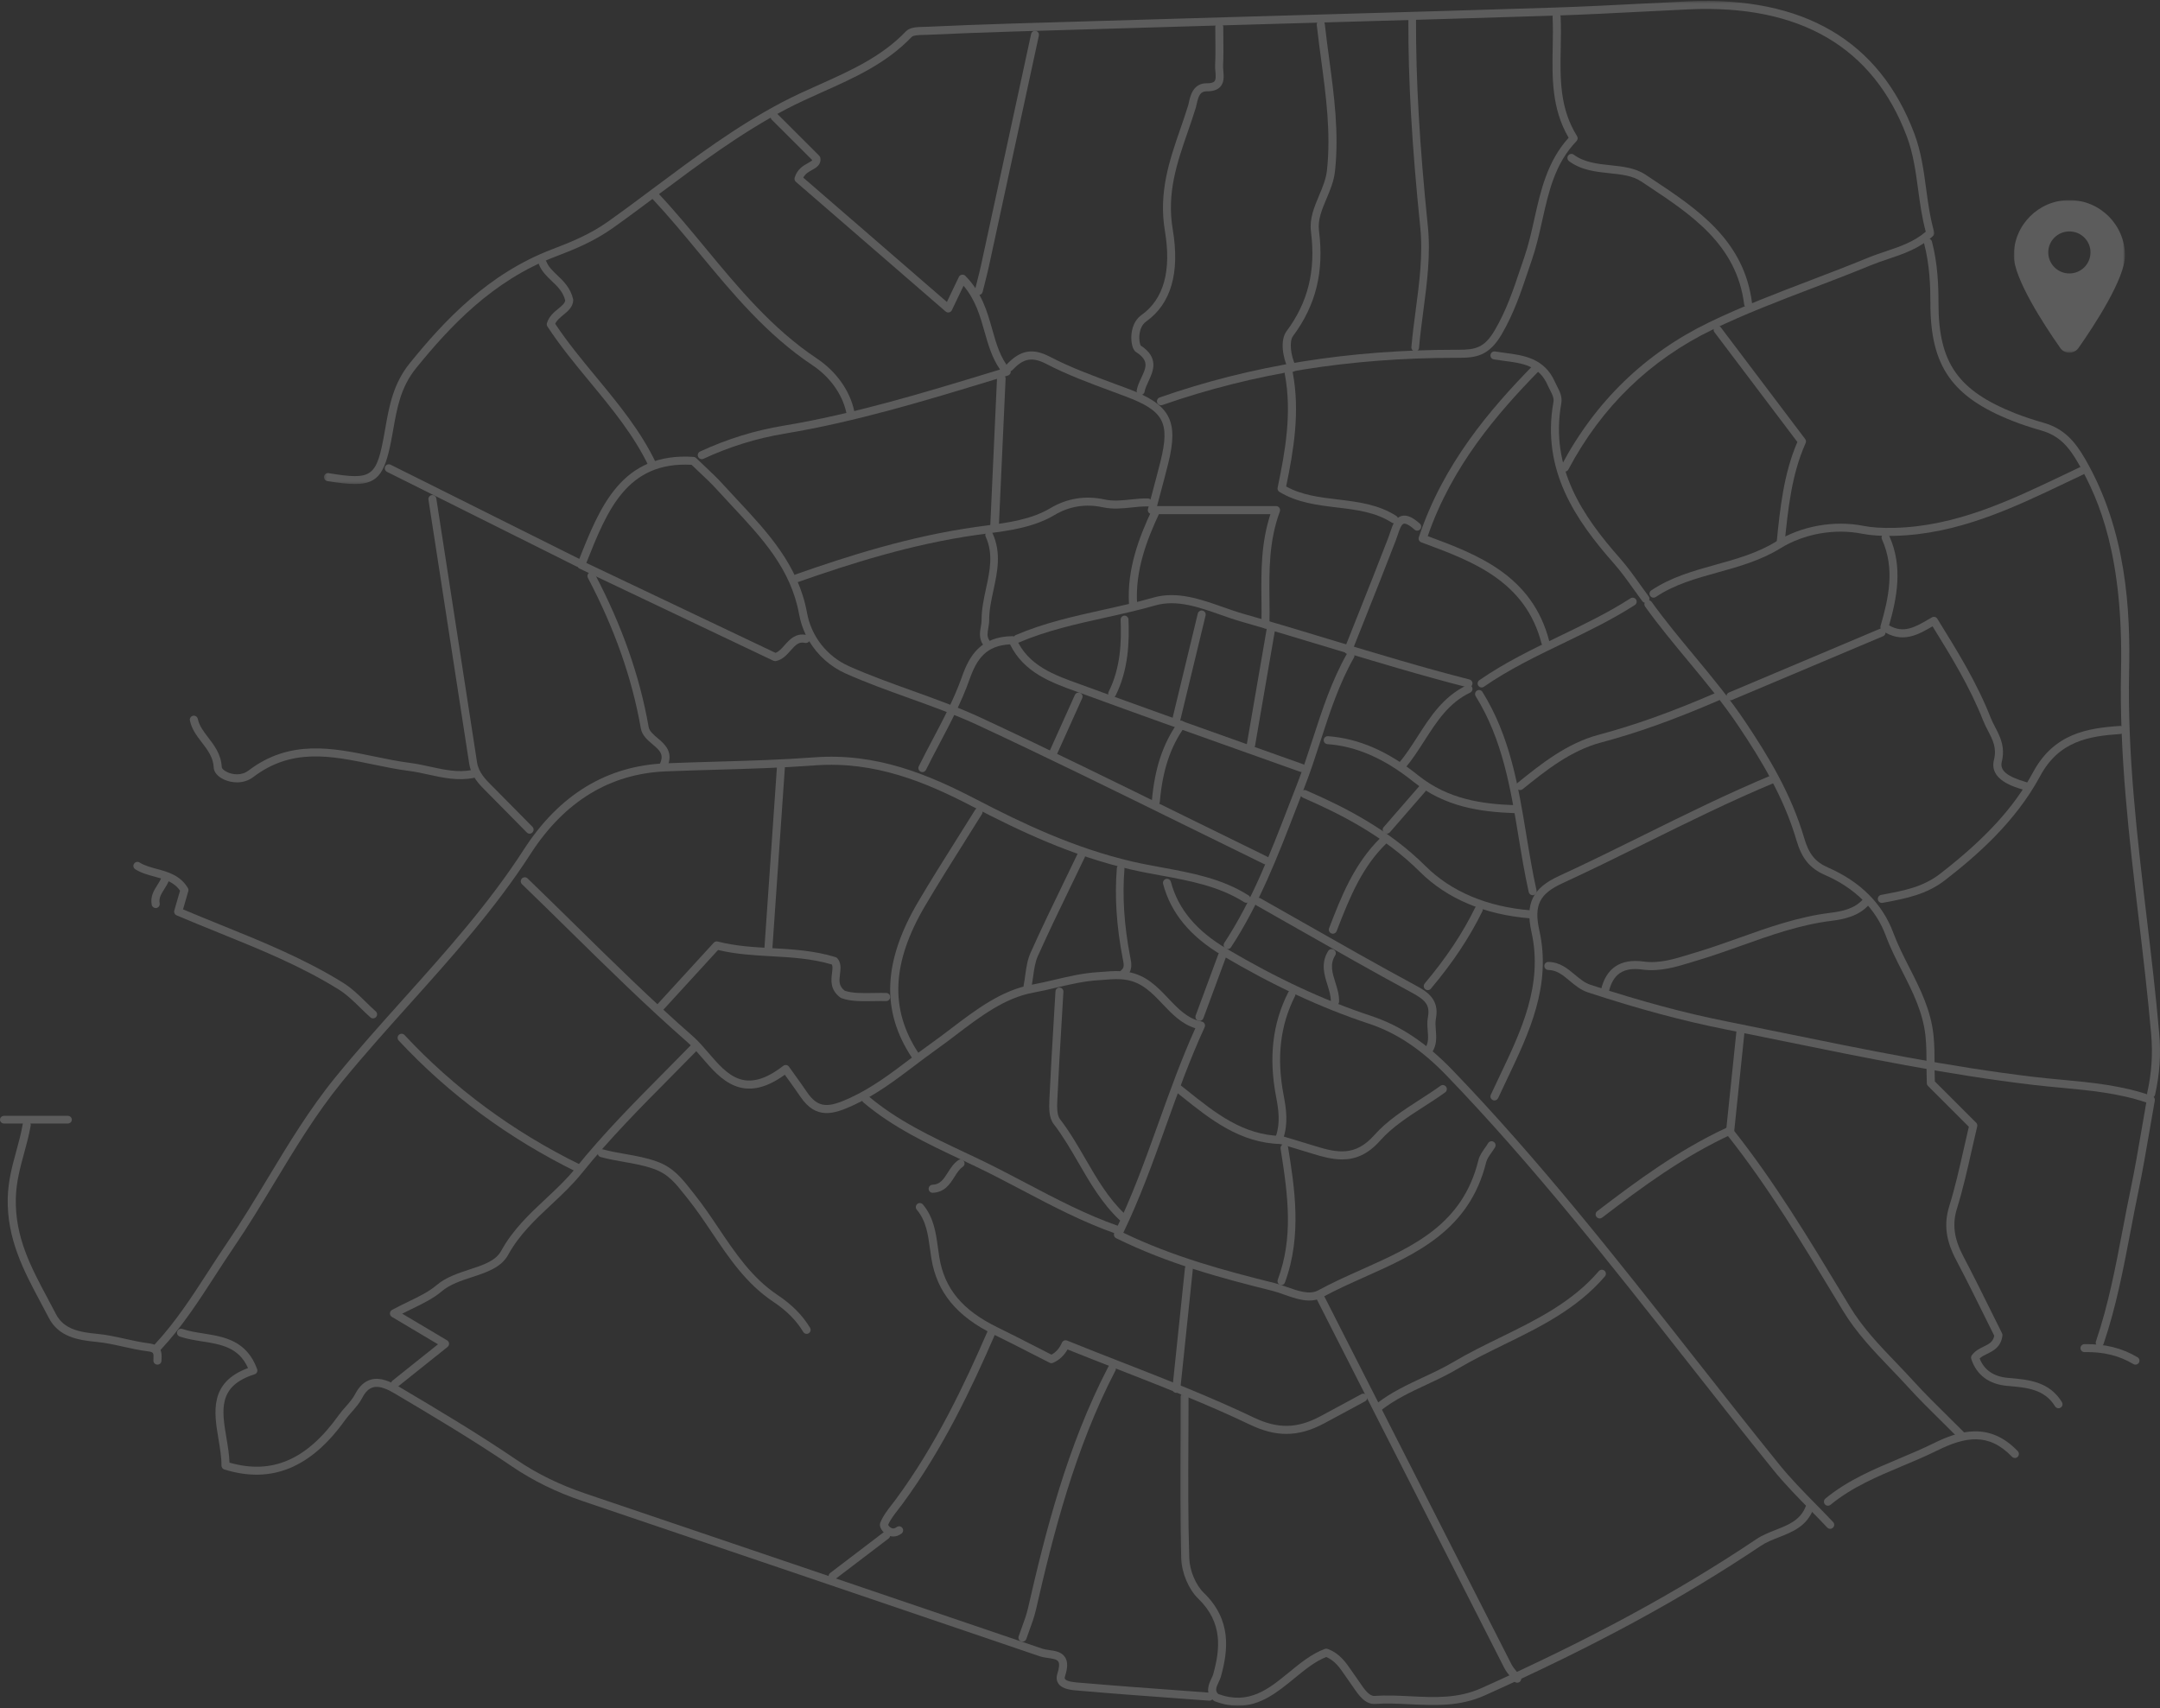 <?xml version="1.0" encoding="UTF-8"?>
<svg width="842px" height="666px" viewBox="0 0 842 666" version="1.1" xmlns="http://www.w3.org/2000/svg" xmlns:xlink="http://www.w3.org/1999/xlink">
    <rect x="0" y="0" width="842" height="666" fill="#333333" stroke="none"/>
    <title>Group</title>
    <defs>
        <polygon id="path-1" points="0.294 0.362 628.035 0.362 628.035 188.694 0.294 188.694"></polygon>
        <polygon id="path-3" points="0.065 0.046 246.951 0.046 246.951 122 0.065 122"></polygon>
        <polygon id="path-5" points="0 0 43.348 0 43.348 59.502 0 59.502"></polygon>
    </defs>
    <g id="Symbols" stroke="none" stroke-width="1" fill="none" fill-rule="evenodd" opacity="0.2">
        <g id="footer" transform="translate(151, -278)">
            <g id="Group" transform="translate(-151, 278)">
                <g id="map">
                    <g id="Group-3" transform="translate(126, 0)">
                        <mask id="mask-2" fill="white">
                            <use xlink:href="#path-1"></use>
                        </mask>
                        <g id="Clip-2"></g>
                        <path d="M12.364,188.694 C9.489,188.694 5.971,188.263 1.607,187.546 C0.752,187.405 0.174,186.599 0.315,185.746 C0.455,184.894 1.25,184.315 2.117,184.456 C19.173,187.264 20.803,186.064 23.927,168.467 L24.177,167.054 C25.687,158.471 27.248,149.596 33.738,141.584 C47.221,124.937 64.353,106.644 89.19,97.196 C96.708,94.336 104.047,91.348 111.183,86.267 C117.261,81.938 123.347,77.391 129.234,72.995 C144.89,61.303 161.079,49.212 178.949,39.818 C183.679,37.332 188.659,35.105 193.475,32.951 C205.39,27.621 217.71,22.111 227.102,12.252 C228.69,10.583 231.567,10.526 234.104,10.475 C234.566,10.465 235.016,10.456 235.438,10.437 C246.101,9.947 257.027,9.531 268.838,9.169 C290.935,8.493 313.034,7.85 335.132,7.208 L352.904,6.69 C365.548,6.322 378.192,5.961 390.838,5.601 C420.137,4.767 450.435,3.903 480.228,2.943 C491.529,2.579 503.021,1.987 514.133,1.416 C520.131,1.108 526.131,0.799 532.13,0.524 C576.945,-1.523 606.61,15.82 620.256,52.123 C622.891,59.13 623.877,66.451 624.833,73.53 C625.589,79.133 626.373,84.927 627.972,90.398 C628.138,90.967 627.969,91.579 627.536,91.983 C622.304,96.847 616.032,98.959 609.965,101 C607.725,101.754 605.41,102.533 603.232,103.433 C595.828,106.49 588.217,109.393 580.859,112.203 C567.833,117.172 554.363,122.311 541.676,128.445 C517.236,140.26 498.294,158.626 485.375,183.028 C484.973,183.794 484.024,184.085 483.257,183.681 C482.494,183.277 482.198,182.33 482.604,181.566 C495.839,156.56 515.256,137.74 540.31,125.626 C553.118,119.434 566.651,114.271 579.738,109.277 C587.079,106.476 594.668,103.579 602.034,100.539 C604.308,99.599 606.676,98.802 608.964,98.032 C614.683,96.107 620.102,94.284 624.692,90.323 C623.207,84.922 622.455,79.348 621.726,73.948 C620.794,67.041 619.828,59.899 617.318,53.223 C604.206,18.337 575.594,1.651 532.275,3.651 C526.279,3.928 520.285,4.235 514.294,4.544 C503.166,5.116 491.66,5.708 480.329,6.073 C450.53,7.034 420.231,7.897 390.926,8.732 C378.283,9.092 365.638,9.451 352.996,9.82 L335.223,10.337 C313.127,10.981 291.029,11.623 268.935,12.299 C257.14,12.661 246.229,13.075 235.582,13.566 C235.134,13.587 234.657,13.596 234.167,13.606 C232.532,13.639 230.061,13.688 229.373,14.411 C219.556,24.717 206.949,30.355 194.756,35.808 C189.985,37.942 185.052,40.149 180.409,42.588 C162.759,51.868 146.671,63.883 131.113,75.503 C125.212,79.909 119.111,84.467 113.002,88.816 C105.566,94.113 98.023,97.187 90.306,100.123 C66.166,109.305 49.396,127.231 36.175,143.554 C30.197,150.936 28.773,159.028 27.266,167.596 L27.015,169.014 C24.368,183.917 21.928,188.694 12.364,188.694" id="Fill-1" fill="#FFFFFF" mask="url(#mask-2)"></path>
                    </g>
                    <path d="M61.569,526.624 C61.185,526.624 60.802,526.484 60.498,526.202 C59.865,525.61 59.831,524.616 60.421,523.982 C68.458,515.346 74.967,505.283 81.261,495.549 C83.632,491.884 86.082,488.096 88.585,484.426 C94.13,476.298 99.312,467.711 104.324,459.406 C112.359,446.088 120.668,432.317 130.773,419.921 C139.347,409.403 148.546,399.149 157.44,389.232 C173.737,371.062 190.589,352.275 204.169,331.215 C217.96,309.828 236.541,298.511 259.397,297.579 C265.984,297.31 272.686,297.117 279.166,296.93 C291.749,296.569 304.758,296.195 317.476,295.244 C341.728,293.431 362.02,301.996 380.334,311.514 C398.729,321.075 418.87,330.645 441.503,335.893 C445.276,336.769 449.223,337.494 453.042,338.194 C464.471,340.295 476.29,342.465 486.673,349.042 C487.405,349.507 487.626,350.476 487.161,351.211 C486.699,351.943 485.724,352.161 484.996,351.699 C475.128,345.447 463.611,343.331 452.475,341.287 C448.623,340.58 444.639,339.847 440.794,338.955 C417.823,333.628 397.467,323.959 378.89,314.305 C360.984,304.999 341.178,296.64 317.709,298.378 C304.919,299.335 291.873,299.71 279.257,300.073 C272.784,300.257 266.093,300.45 259.524,300.718 C237.747,301.607 220.01,312.442 206.805,332.921 C193.089,354.19 176.153,373.072 159.775,391.332 C150.903,401.222 141.73,411.449 133.203,421.911 C123.239,434.134 114.989,447.808 107.009,461.032 C101.975,469.373 96.771,477.999 91.176,486.199 C88.694,489.835 86.255,493.61 83.895,497.257 C77.528,507.106 70.941,517.288 62.717,526.124 C62.408,526.456 61.988,526.624 61.569,526.624 M713.431,596 C713.014,596 712.599,595.835 712.291,595.508 C710.082,593.166 707.82,590.865 705.56,588.564 C700.713,583.629 695.699,578.526 691.269,573.053 C679.806,558.89 668.359,544.328 657.288,530.246 C627.942,492.913 597.596,454.309 564.035,419.441 C554.12,409.135 544.43,402.657 533.547,399.052 C514.918,392.881 496.266,384.209 476.525,372.536 C463.974,365.116 456.409,355.97 453.396,344.578 C453.174,343.739 453.673,342.879 454.511,342.657 C455.348,342.434 456.206,342.934 456.43,343.773 C459.22,354.327 466.316,362.85 478.122,369.829 C497.668,381.387 516.12,389.969 534.534,396.069 C545.918,399.84 556.011,406.572 566.294,417.258 C599.962,452.241 630.359,490.909 659.756,528.303 C670.818,542.376 682.257,556.927 693.706,571.071 C698.041,576.428 703.001,581.477 707.797,586.359 C710.073,588.676 712.348,590.992 714.571,593.351 C715.167,593.982 715.138,594.976 714.509,595.571 C714.205,595.859 713.818,596 713.431,596" id="Fill-4" fill="#FFFFFF"></path>
                    <path d="M818.51,525 C818.343,525 818.172,524.974 818.005,524.915 C817.185,524.636 816.748,523.748 817.027,522.928 C821.838,508.829 824.671,493.963 827.409,479.586 C828.393,474.426 829.408,469.092 830.504,463.859 C832.137,456.053 833.473,448.26 834.887,440.008 C835.462,436.657 836.044,433.261 836.656,429.802 C825.95,426.155 814.478,425.08 803.371,424.038 C799.747,423.699 795.998,423.348 792.34,422.913 C759.22,418.973 726.168,412.213 694.202,405.677 C686.893,404.181 679.578,402.686 672.256,401.221 C655.722,397.914 638.823,393.364 619.07,386.902 C616.172,385.956 613.982,384.123 611.863,382.349 C609.198,380.119 606.898,378.196 603.537,378.132 C602.672,378.113 601.984,377.399 602,376.535 C602.018,375.681 602.716,375 603.567,375 L603.598,375 C608.064,375.087 611.018,377.559 613.874,379.949 C615.854,381.604 617.722,383.167 620.046,383.927 C639.676,390.348 656.461,394.87 672.871,398.152 C680.197,399.618 687.517,401.114 694.831,402.609 C726.733,409.133 759.721,415.879 792.711,419.804 C796.329,420.236 800.058,420.585 803.664,420.923 C815.398,422.021 827.53,423.156 838.967,427.294 C839.683,427.553 840.11,428.29 839.975,429.042 C839.279,432.948 838.622,436.772 837.976,440.538 C836.558,448.816 835.215,456.636 833.57,464.5 C832.482,469.705 831.468,475.025 830.489,480.171 C827.728,494.653 824.875,509.631 819.993,523.939 C819.771,524.589 819.162,525 818.51,525" id="Fill-6" fill="#FFFFFF"></path>
                    <path d="M452.566,158 C451.918,158 451.313,157.592 451.087,156.945 C450.803,156.125 451.235,155.23 452.052,154.945 C487.882,142.432 525.753,136.347 567.799,136.347 C568.092,136.347 568.386,136.349 568.682,136.349 C575.158,136.349 578.668,135.568 582.658,128.774 C587.195,121.045 589.849,113.152 592.658,104.794 C593.173,103.261 593.69,101.725 594.219,100.188 C595.865,95.407 597.007,90.304 598.111,85.367 C600.579,74.324 603.127,62.917 611.479,53.705 C604.819,42.316 605.047,30.217 605.265,18.506 C605.34,14.598 605.415,10.557 605.223,6.648 C605.179,5.781 605.846,5.044 606.711,5 C607.56,4.978 608.307,5.626 608.35,6.493 C608.547,10.509 608.471,14.604 608.395,18.565 C608.168,30.707 607.952,42.177 614.761,53.075 C615.143,53.687 615.06,54.481 614.559,55.002 C606.153,63.728 603.73,74.572 601.164,86.055 C600.042,91.075 598.882,96.267 597.179,101.214 C596.65,102.745 596.137,104.273 595.623,105.798 C592.886,113.94 590.056,122.359 585.353,130.37 C580.414,138.784 575.325,139.49 568.701,139.49 C568.397,139.486 568.1,139.489 567.799,139.49 C526.109,139.49 488.574,145.517 453.08,157.912 C452.91,157.972 452.737,158 452.566,158" id="Fill-8" fill="#FFFFFF"></path>
                    <path d="M838.546,428 C838.432,428 838.319,427.988 838.202,427.965 C837.352,427.775 836.817,426.937 837.005,426.089 C838.748,418.281 839.237,410.949 838.545,403.009 C837.235,388.004 835.431,372.777 833.688,358.053 C829.965,326.627 826.117,294.132 826.809,261.7 C827.762,217.115 818.411,194.947 810.16,180.614 C806.485,174.233 802.814,169.877 795.874,167.874 C791.357,166.569 787.762,165.372 784.554,164.108 C760.857,154.768 752.47,142.726 752.496,118.097 C752.503,111.68 752.23,103.252 750.051,94.969 C749.832,94.129 750.336,93.27 751.18,93.051 C752.009,92.832 752.881,93.333 753.103,94.173 C755.371,102.804 755.656,111.494 755.649,118.099 C755.621,141.444 763.209,152.316 785.713,161.188 C788.824,162.414 792.332,163.58 796.749,164.855 C804.683,167.146 808.941,172.186 812.892,179.051 C828.99,207.006 830.469,237.941 829.962,261.767 C829.273,293.981 833.108,326.366 836.817,357.686 C838.566,372.434 840.371,387.685 841.684,402.737 C842.407,411.004 841.895,418.642 840.084,426.769 C839.919,427.502 839.268,428 838.546,428" id="Fill-10" fill="#FFFFFF"></path>
                    <path d="M444.639,154 C444.546,154 444.452,153.992 444.358,153.975 C443.514,153.819 442.953,153.005 443.108,152.154 C443.412,150.476 444.158,148.875 444.881,147.328 C446.782,143.258 448.037,140.569 442.866,137.26 C441.236,136.218 441.029,132.964 441.004,131.991 C440.957,130.115 441.249,125.464 444.976,122.803 C453.644,116.615 456.71,105.579 454.09,89.997 C451.567,74.966 455.901,62.432 460.093,50.31 C461.137,47.295 462.215,44.176 463.17,41.07 C463.266,40.755 463.35,40.359 463.443,39.918 C463.965,37.495 465.05,32.466 470.316,32.466 C470.382,32.466 470.451,32.466 470.52,32.467 C471.544,32.467 472.828,32.331 473.397,31.714 C474.047,31.006 473.911,29.418 473.779,27.882 C473.706,27.022 473.628,26.135 473.672,25.284 C473.849,21.888 473.808,18.398 473.769,15.023 C473.751,13.537 473.735,12.05 473.735,10.565 C473.735,9.702 474.431,9 475.29,9 C476.149,9 476.846,9.702 476.846,10.565 C476.846,12.039 476.862,13.512 476.878,14.986 C476.918,18.411 476.959,21.952 476.78,25.447 C476.747,26.081 476.811,26.825 476.878,27.612 C477.059,29.724 477.265,32.117 475.678,33.841 C474.568,35.046 472.787,35.642 470.371,35.596 C467.959,35.606 467.217,37.183 466.484,40.58 C466.368,41.124 466.259,41.608 466.141,41.994 C465.17,45.154 464.083,48.298 463.03,51.339 C458.781,63.629 454.766,75.237 457.159,89.476 C459.994,106.341 456.5,118.414 446.777,125.355 C445.064,126.579 444.444,128.576 444.227,130.036 C443.887,132.319 444.374,134.232 444.653,134.695 C451.99,139.462 449.51,144.775 447.697,148.658 C447.029,150.088 446.4,151.438 446.166,152.716 C446.03,153.471 445.376,154 444.639,154 L444.639,154 Z" id="Fill-12" fill="#FFFFFF"></path>
                    <path d="M503.678,145 C503.088,145 502.522,144.669 502.252,144.103 C499.944,139.263 498.95,132.561 501.516,129.116 C509.927,117.822 512.95,105.488 511.032,90.302 C510.394,85.24 512.313,80.688 514.171,76.284 C515.509,73.114 516.891,69.836 517.262,66.44 C518.849,51.915 516.9,37.407 515.015,23.378 C514.416,18.917 513.795,14.303 513.295,9.744 C513.201,8.88 513.825,8.104 514.691,8.01 C515.545,7.913 516.335,8.537 516.43,9.401 C516.925,13.924 517.541,18.517 518.14,22.961 C520.05,37.175 522.024,51.875 520.396,66.781 C519.974,70.633 518.502,74.126 517.078,77.503 C515.302,81.71 513.626,85.683 514.16,89.909 C516.187,105.95 512.974,119.004 504.046,130.99 C502.539,133.012 503.023,138.398 505.101,142.752 C505.474,143.537 505.14,144.475 504.354,144.847 C504.135,144.95 503.903,145 503.678,145" id="Fill-14" fill="#FFFFFF"></path>
                    <path d="M551.676,137 C551.631,137 551.585,136.998 551.54,136.994 C550.719,136.915 550.113,136.15 550.186,135.284 C550.604,130.423 551.252,125.511 551.881,120.761 C553.281,110.174 554.728,99.226 553.62,88.439 C550.38,56.849 548.913,31.152 549.004,7.569 C549.006,6.701 549.675,6 550.498,6 L550.503,6 C551.329,6.005 551.994,6.712 551.99,7.581 C551.901,31.045 553.362,56.63 556.59,88.1 C557.736,99.275 556.262,110.42 554.839,121.197 C554.217,125.909 553.571,130.782 553.162,135.567 C553.093,136.385 552.44,137 551.676,137" id="Fill-16" fill="#FFFFFF"></path>
                    <path d="M764.439,561 C764.038,561 763.639,560.845 763.334,560.538 C761.318,558.509 759.281,556.499 757.242,554.489 C752.705,550.016 748.012,545.392 743.645,540.583 C741.428,538.141 739.107,535.725 736.865,533.388 C730.351,526.6 723.615,519.583 718.355,510.884 L715.46,506.086 C702.526,484.656 689.151,462.497 673.341,442.555 C672.803,441.876 672.914,440.886 673.587,440.345 C674.263,439.801 675.245,439.914 675.782,440.591 C691.717,460.69 705.143,482.937 718.127,504.449 L721.025,509.247 C726.101,517.647 732.713,524.537 739.11,531.2 C741.368,533.552 743.703,535.986 745.951,538.461 C750.258,543.205 754.918,547.798 759.426,552.24 C761.473,554.257 763.518,556.274 765.542,558.314 C766.153,558.927 766.153,559.924 765.542,560.538 C765.237,560.845 764.838,561 764.439,561" id="Fill-18" fill="#FFFFFF"></path>
                    <path d="M92.393,305 C90.464,305 88.651,304.527 87.255,303.871 C84.869,302.752 83.395,301.028 83.312,299.259 C83.123,295.225 80.977,292.43 78.706,289.473 C76.763,286.947 74.755,284.332 74.034,280.902 C73.856,280.052 74.398,279.216 75.245,279.034 C76.097,278.855 76.926,279.402 77.106,280.252 C77.676,282.975 79.383,285.196 81.19,287.548 C83.545,290.611 86.212,294.086 86.447,299.112 C86.465,299.494 87.14,300.339 88.585,301.018 C90.715,302.02 94.158,302.458 96.858,300.402 C113.009,288.101 129.75,291.559 145.938,294.903 C150.528,295.852 155.277,296.833 159.916,297.425 C162.549,297.761 165.176,298.337 167.717,298.893 C173.316,300.12 178.602,301.278 184.119,300.155 C184.965,299.978 185.795,300.534 185.968,301.386 C186.141,302.241 185.593,303.071 184.742,303.245 C178.58,304.5 172.718,303.216 167.049,301.974 C164.575,301.431 162.016,300.871 159.519,300.552 C154.762,299.945 149.954,298.951 145.306,297.99 C129.089,294.64 113.772,291.478 98.753,302.914 C96.76,304.433 94.507,305 92.393,305" id="Fill-20" fill="#FFFFFF"></path>
                    <path d="M61.376,532 L61.344,532 C60.472,531.981 59.781,531.263 59.798,530.395 L59.823,529.62 C59.908,527.421 59.923,527.083 57.482,526.781 C54.312,526.39 51.167,525.692 48.126,525.015 C44.704,524.254 41.167,523.466 37.621,523.13 C30.295,522.436 22.824,521.139 19.011,513.733 C17.959,511.696 16.883,509.681 15.81,507.671 C9.337,495.552 2.643,483.019 3.015,467.066 C3.17,460.383 4.791,454.459 6.357,448.729 C7.326,445.187 8.241,441.843 8.845,438.309 C8.993,437.452 9.803,436.879 10.666,437.022 C11.525,437.167 12.102,437.982 11.955,438.837 C11.325,442.524 10.347,446.1 9.401,449.557 C7.883,455.104 6.315,460.841 6.167,467.139 C5.816,482.267 12.023,493.887 18.593,506.189 C19.674,508.214 20.757,510.242 21.815,512.296 C24.904,518.29 31.194,519.358 37.919,519.996 C41.66,520.35 45.296,521.159 48.811,521.941 C51.916,522.632 54.849,523.285 57.869,523.659 C63.187,524.314 63.064,527.452 62.976,529.743 L62.952,530.458 C62.934,531.315 62.232,532 61.376,532" id="Fill-22" fill="#FFFFFF"></path>
                    <g id="Group-26" transform="translate(460, 543)">
                        <mask id="mask-4" fill="white">
                            <use xlink:href="#path-3"></use>
                        </mask>
                        <g id="Clip-25"></g>
                        <path d="M22.608,122 C19.832,122 16.831,121.47 13.543,120.242 C13.378,120.177 13.223,120.088 13.088,119.974 C9.538,117.011 11.227,113.477 12.235,111.366 C12.513,110.785 12.775,110.236 12.891,109.817 C15.625,99.997 16.813,89.609 7.072,80.197 C3.358,76.607 0.637,70.175 0.458,64.559 C-0.031,49.196 0.045,33.577 0.121,18.47 C0.148,12.85 0.175,7.231 0.175,1.611 C0.175,0.746 0.877,0.046 1.744,0.046 C2.611,0.046 3.313,0.746 3.313,1.611 C3.313,7.235 3.285,12.86 3.258,18.486 C3.182,33.562 3.106,49.155 3.593,64.457 C3.747,69.253 6.129,74.927 9.257,77.951 C20.202,88.528 18.764,100.418 15.916,110.656 C15.725,111.336 15.406,112.005 15.068,112.712 C13.969,115.01 13.609,116.196 14.911,117.409 C26.852,121.74 34.47,115.504 42.531,108.902 C46.839,105.373 51.293,101.725 56.447,99.815 C56.798,99.684 57.187,99.684 57.539,99.815 C62.253,101.564 64.712,105.181 66.884,108.372 C67.388,109.116 67.889,109.854 68.415,110.559 C68.913,111.229 69.411,111.964 69.919,112.711 C71.732,115.383 73.602,118.146 75.659,118.146 C75.713,118.146 75.765,118.143 75.818,118.139 C80.512,117.818 85.239,118.051 89.813,118.278 C99.344,118.751 108.348,119.199 117.454,115.116 C159.896,96.085 193.97,77.622 224.691,57.01 C227.017,55.448 229.659,54.412 232.212,53.408 C237.156,51.469 241.828,49.636 243.917,44.218 C244.23,43.411 245.141,43.014 245.946,43.321 C246.755,43.631 247.157,44.537 246.847,45.342 C244.26,52.045 238.719,54.218 233.363,56.322 C230.854,57.306 228.485,58.234 226.442,59.607 C195.572,80.319 161.347,98.863 118.739,117.968 C108.944,122.36 99.141,121.875 89.656,121.403 C85.172,121.182 80.533,120.946 76.036,121.262 C72.1,121.515 69.564,117.776 67.319,114.465 C66.839,113.756 66.367,113.059 65.893,112.423 C65.343,111.684 64.819,110.909 64.288,110.128 C62.296,107.202 60.413,104.431 56.985,102.962 C52.553,104.742 48.649,107.942 44.522,111.319 C38.086,116.591 31.484,122 22.608,122" id="Fill-24" fill="#FFFFFF" mask="url(#mask-4)"></path>
                    </g>
                    <path d="M471.432,663 C471.392,663 471.352,663 471.312,662.995 C466.97,662.67 462.627,662.354 458.284,662.036 C446.328,661.162 433.965,660.257 421.814,659.205 L420.883,659.132 C417.869,658.908 414.117,658.629 412.55,656.293 C412.052,655.549 411.586,654.279 412.191,652.442 C412.93,650.198 413.051,648.577 412.539,647.758 C411.967,646.84 410.306,646.603 408.547,646.354 C407.465,646.203 406.348,646.043 405.332,645.698 C344.777,625.063 283.925,604.432 227.188,585.211 C216.835,581.703 207.768,577.254 199.474,571.61 C184.211,561.23 168.072,551.665 153.833,543.227 C151.294,541.724 148.038,540.095 145.4,540.85 C143.766,541.317 142.396,542.655 141.215,544.939 C140.14,547.016 138.622,548.736 137.156,550.403 C136.228,551.456 135.35,552.45 134.585,553.524 C121.214,572.263 105.79,578.591 87.437,572.858 C86.779,572.652 86.333,572.044 86.335,571.358 C86.351,568.078 85.749,564.499 85.169,561.039 C83.424,550.657 81.457,538.936 96.686,533.329 C93.045,525.195 86.137,524.099 78.847,522.947 C75.917,522.481 72.887,522.002 70.066,521.048 C69.245,520.769 68.806,519.882 69.083,519.062 C69.362,518.245 70.252,517.807 71.074,518.082 C73.643,518.953 76.41,519.391 79.339,519.855 C87.224,521.103 96.16,522.518 100.235,533.742 C100.38,534.143 100.355,534.585 100.167,534.967 C99.978,535.349 99.64,535.636 99.234,535.765 C84.869,540.306 86.442,549.675 88.264,560.523 C88.801,563.718 89.354,567.009 89.458,570.194 C106.082,574.971 119.639,569.071 132.027,551.709 C132.885,550.506 133.858,549.403 134.798,548.337 C136.201,546.745 137.527,545.241 138.425,543.503 C140.003,540.454 142.059,538.548 144.535,537.841 C148.332,536.755 152.355,538.711 155.437,540.538 C169.714,549 185.899,558.589 201.243,569.025 C209.3,574.507 218.117,578.833 228.198,582.246 C284.937,601.469 345.79,622.102 406.348,642.737 C407.083,642.986 408.009,643.118 408.988,643.257 C411.272,643.581 413.859,643.947 415.206,646.106 C416.266,647.807 416.256,650.13 415.174,653.418 C414.917,654.194 415.1,654.463 415.16,654.554 C415.876,655.621 419.285,655.874 421.117,656.01 L422.085,656.085 C434.216,657.136 446.567,658.038 458.513,658.914 C462.859,659.232 467.203,659.549 471.548,659.874 C472.413,659.939 473.059,660.691 472.996,661.553 C472.935,662.373 472.246,663 471.432,663" id="Fill-27" fill="#FFFFFF"></path>
                    <path d="M206.449,325 C206.053,325 205.655,324.846 205.353,324.538 L200.899,320.019 C197.499,316.569 194.098,313.115 190.681,309.681 L189.902,308.904 C186.836,305.853 183.665,302.697 182.891,297.654 C178.939,271.895 174.955,246.141 170.973,220.387 L167.019,194.814 C166.886,193.957 167.464,193.152 168.311,193.019 C169.152,192.887 169.95,193.469 170.083,194.327 L174.037,219.9 C178.02,245.656 182.004,271.41 185.957,297.171 C186.572,301.184 189.245,303.845 192.075,306.66 L192.866,307.45 C196.286,310.887 199.689,314.344 203.094,317.799 L207.546,322.317 C208.151,322.93 208.151,323.925 207.546,324.538 C207.243,324.846 206.846,325 206.449,325" id="Fill-29" fill="#FFFFFF"></path>
                    <path d="M625.578,388 C625.46,388 625.343,387.988 625.225,387.96 C624.375,387.766 623.846,386.919 624.04,386.07 C626.021,377.4 631.624,373.625 640.699,374.849 C646.811,375.68 652.539,373.912 658.607,372.047 C659.457,371.785 660.306,371.522 661.162,371.269 C666.781,369.592 672.419,367.581 677.874,365.637 C689.25,361.58 701.014,357.386 713.524,355.853 C718.047,355.299 723.094,354.235 726.227,350.555 C726.79,349.889 727.787,349.813 728.447,350.378 C729.109,350.943 729.188,351.939 728.622,352.603 C724.768,357.135 718.731,358.395 713.905,358.987 C701.743,360.477 690.146,364.612 678.931,368.611 C673.438,370.568 667.759,372.595 662.061,374.294 C661.216,374.546 660.373,374.805 659.53,375.066 C653.408,376.947 647.075,378.893 640.276,377.978 C632.788,376.966 628.732,379.682 627.112,386.773 C626.945,387.505 626.295,388 625.578,388" id="Fill-31" fill="#FFFFFF"></path>
                    <path d="M398.579,640 C398.415,640 398.245,639.974 398.08,639.919 C397.252,639.647 396.805,638.761 397.082,637.94 C397.48,636.756 397.912,635.578 398.342,634.401 C399.273,631.862 400.152,629.465 400.721,626.971 C407.425,597.671 415.925,563.817 432.018,532.85 C432.417,532.081 433.371,531.777 434.145,532.176 C434.92,532.571 435.223,533.514 434.824,534.284 C418.901,564.923 410.461,598.552 403.8,627.667 C403.186,630.348 402.232,632.953 401.309,635.47 C400.888,636.621 400.465,637.772 400.076,638.93 C399.856,639.585 399.241,640 398.579,640" id="Fill-33" fill="#FFFFFF"></path>
                    <path d="M591.429,656 C590.952,656 590.478,655.783 590.171,655.371 C589.792,654.866 589.386,654.376 588.982,653.885 C588.035,652.738 587.057,651.551 586.348,650.159 C565.162,608.584 544.019,566.986 522.879,525.386 L513.171,506.286 C512.777,505.514 513.086,504.565 513.861,504.17 C514.629,503.778 515.58,504.086 515.975,504.86 L525.68,523.96 C546.822,565.559 567.964,607.155 589.149,648.731 C589.701,649.815 590.53,650.819 591.405,651.882 C591.842,652.41 592.279,652.939 592.685,653.481 C593.205,654.176 593.067,655.162 592.373,655.685 C592.09,655.897 591.757,656 591.429,656" id="Fill-35" fill="#FFFFFF"></path>
                    <path d="M381.546,115 C381.422,115 381.296,114.986 381.17,114.953 C380.343,114.744 379.839,113.895 380.047,113.056 C380.305,112.01 380.571,110.965 380.837,109.92 C381.395,107.73 381.973,105.465 382.458,103.233 C387.496,80.027 392.517,56.818 397.538,33.607 L401.947,13.229 C402.129,12.384 402.954,11.853 403.785,12.036 C404.619,12.221 405.147,13.055 404.964,13.898 L400.554,34.276 C395.534,57.487 390.512,80.698 385.474,103.906 C384.977,106.192 384.393,108.485 383.828,110.702 C383.564,111.74 383.299,112.776 383.043,113.816 C382.867,114.525 382.237,115 381.546,115" id="Fill-37" fill="#FFFFFF"></path>
                    <path d="M314.443,520 C313.912,520 313.395,519.729 313.104,519.241 C310.408,514.735 306.661,510.97 301.311,507.4 C290.904,500.452 284.11,490.336 277.539,480.554 C274.575,476.14 271.51,471.577 268.176,467.417 L266.955,465.879 C263.358,461.328 260.518,457.736 254.996,455.74 C251.159,454.352 247.1,453.641 243.174,452.95 C240.208,452.429 237.143,451.892 234.146,451.064 C233.315,450.836 232.827,449.977 233.057,449.146 C233.286,448.316 234.144,447.828 234.973,448.056 C237.828,448.845 240.82,449.369 243.712,449.877 C247.769,450.589 251.964,451.326 256.056,452.805 C262.413,455.103 265.65,459.199 269.4,463.942 L270.608,465.464 C274.025,469.727 277.127,474.347 280.127,478.813 C286.528,488.343 293.147,498.198 303.042,504.803 C308.712,508.588 312.878,512.787 315.779,517.638 C316.22,518.378 315.981,519.336 315.242,519.779 C314.991,519.929 314.715,520 314.443,520" id="Fill-39" fill="#FFFFFF"></path>
                    <path d="M154.005,541 C153.545,541 153.089,540.799 152.779,540.413 C152.236,539.738 152.345,538.754 153.022,538.211 L170.734,524.063 L152.767,513.382 C152.282,513.093 151.99,512.569 152,512.007 C152.012,511.444 152.325,510.93 152.82,510.662 C155.005,509.476 157.12,508.451 159.164,507.46 C163.44,505.388 167.133,503.598 170.172,501.02 C173.85,497.903 178.519,496.376 183.035,494.9 C188.262,493.19 193.198,491.576 195.321,487.706 C199.898,479.362 206.444,473.238 212.773,467.314 C216.931,463.424 220.858,459.751 224.293,455.479 C235.176,441.945 247.482,429.533 259.383,417.532 C262.697,414.188 266.013,410.844 269.303,407.473 C269.909,406.856 270.903,406.839 271.524,407.443 C272.146,408.047 272.16,409.038 271.555,409.658 C268.259,413.035 264.937,416.383 261.618,419.733 C249.773,431.678 237.525,444.03 226.744,457.437 C223.17,461.881 218.978,465.805 214.924,469.598 C208.774,475.353 202.414,481.302 198.078,489.209 C195.357,494.165 189.591,496.052 184.014,497.876 C179.786,499.256 175.415,500.688 172.209,503.406 C168.866,506.24 164.821,508.2 160.539,510.277 C159.312,510.872 158.058,511.479 156.785,512.123 L174.288,522.531 C174.73,522.79 175.016,523.255 175.05,523.765 C175.085,524.278 174.867,524.776 174.466,525.096 L154.987,540.656 C154.697,540.886 154.35,541 154.005,541" id="Fill-41" fill="#FFFFFF"></path>
                    <path d="M582.569,429 C582.349,429 582.127,428.954 581.913,428.856 C581.126,428.492 580.781,427.559 581.146,426.771 C582.316,424.228 583.523,421.696 584.733,419.159 C593.004,401.805 601.559,383.861 597,363.393 C594.5,352.168 597.415,346.227 607.753,341.473 C618.753,336.414 629.8,330.951 640.484,325.664 C656.805,317.589 673.682,309.241 690.83,302.119 C691.626,301.789 692.546,302.166 692.879,302.97 C693.212,303.771 692.832,304.691 692.031,305.022 C674.98,312.105 658.149,320.429 641.872,328.482 C631.169,333.776 620.102,339.253 609.062,344.328 C600.072,348.464 597.886,352.931 600.06,362.709 C604.855,384.236 596.066,402.677 587.566,420.511 C586.363,423.035 585.161,425.556 583.996,428.088 C583.729,428.661 583.163,429 582.569,429" id="Fill-43" fill="#FFFFFF"></path>
                    <path d="M331.421,162 C330.694,162 330.04,161.498 329.88,160.764 C328.334,153.627 323.508,146.91 316.64,142.334 C298.872,130.5 285.521,114.349 272.608,98.731 C266.781,91.683 260.755,84.392 254.421,77.63 C253.829,76.996 253.866,76.006 254.504,75.418 C255.143,74.83 256.138,74.867 256.733,75.5 C263.133,82.334 269.189,89.661 275.047,96.746 C287.815,112.19 301.016,128.159 318.399,139.737 C325.939,144.76 331.247,152.185 332.964,160.107 C333.148,160.951 332.606,161.784 331.753,161.965 C331.642,161.988 331.531,162 331.421,162" id="Fill-45" fill="#FFFFFF"></path>
                    <path d="M437.448,476 C437.069,476 436.69,475.86 436.39,475.58 C429.565,469.135 424.912,461.102 420.413,453.335 C417.435,448.194 414.356,442.875 410.701,438.146 C408.896,435.81 408.904,432.136 409.068,428.573 C409.545,418.17 410.178,407.605 410.79,397.388 C411.009,393.75 411.226,390.112 411.438,386.477 C411.488,385.609 412.222,384.96 413.078,385.002 C413.933,385.053 414.585,385.794 414.535,386.659 C414.324,390.301 414.105,393.94 413.888,397.579 C413.276,407.785 412.644,418.337 412.168,428.719 C412.067,430.919 411.897,434.598 413.145,436.211 C416.928,441.109 420.061,446.517 423.09,451.749 C427.477,459.322 432.013,467.153 438.507,473.282 C439.133,473.873 439.168,474.867 438.584,475.502 C438.277,475.833 437.864,476 437.448,476" id="Fill-47" fill="#FFFFFF"></path>
                    <path d="M493.292,245 C493.281,245 493.268,245 493.257,244.999 C492.394,244.979 491.711,244.261 491.73,243.393 C491.807,240.142 491.771,236.805 491.736,233.579 C491.623,222.875 491.506,211.83 495.237,200.431 L448.998,200.431 C448.512,200.431 448.056,200.204 447.759,199.818 C447.465,199.431 447.365,198.929 447.488,198.458 C448.097,196.15 448.673,193.991 449.223,191.93 C450.392,187.555 451.401,183.776 452.366,179.906 C456.158,164.667 453.71,160.151 438.588,154.479 C436.9,153.845 435.207,153.219 433.512,152.592 C424.904,149.41 416.005,146.119 407.746,141.817 C401.717,138.678 398.395,140.325 394.692,144.232 C394.099,144.86 393.108,144.884 392.485,144.286 C391.86,143.689 391.836,142.695 392.431,142.066 C397.73,136.47 402.583,135.59 409.183,139.03 C417.267,143.24 426.073,146.496 434.589,149.644 C436.29,150.273 437.988,150.9 439.681,151.535 C456.169,157.721 459.548,163.984 455.394,180.668 C454.426,184.565 453.413,188.355 452.241,192.746 C451.85,194.204 451.447,195.713 451.029,197.29 L497.438,197.29 C497.951,197.29 498.428,197.542 498.721,197.963 C499.011,198.386 499.081,198.925 498.903,199.407 C494.622,211.011 494.743,222.466 494.86,233.546 C494.896,236.798 494.931,240.162 494.855,243.466 C494.835,244.322 494.14,245 493.292,245" id="Fill-49" fill="#FFFFFF"></path>
                    <path d="M543.421,204 C543.13,204 542.834,203.92 542.568,203.75 C536.155,199.638 528.849,198.759 521.113,197.829 C513.552,196.919 505.74,195.979 498.761,191.782 C498.188,191.437 497.896,190.772 498.034,190.119 C501.016,175.94 503.687,160.842 500.839,145.861 C500.677,145.009 501.239,144.19 502.097,144.029 C502.952,143.863 503.777,144.427 503.938,145.279 C506.82,160.429 504.305,175.485 501.354,189.651 C507.502,193.033 514.308,193.852 521.49,194.715 C529.242,195.647 537.255,196.612 544.278,201.114 C545.01,201.584 545.219,202.554 544.749,203.282 C544.446,203.746 543.939,204 543.421,204" id="Fill-51" fill="#FFFFFF"></path>
                    <path d="M537.575,550 C537.107,550 536.646,549.796 536.336,549.401 C535.8,548.722 535.918,547.737 536.6,547.202 C542.183,542.831 548.557,539.853 554.719,536.972 C558.666,535.128 562.748,533.221 566.518,530.986 C572.471,527.453 578.802,524.356 584.923,521.36 C598.641,514.647 612.826,507.705 623.227,495.551 C623.792,494.891 624.784,494.814 625.446,495.373 C626.107,495.935 626.189,496.923 625.625,497.582 C614.802,510.232 600.318,517.319 586.313,524.173 C580.247,527.139 573.976,530.208 568.13,533.678 C564.225,535.99 560.073,537.933 556.058,539.808 C550.053,542.615 543.845,545.515 538.546,549.665 C538.259,549.888 537.915,550 537.575,550" id="Fill-53" fill="#FFFFFF"></path>
                    <path d="M145.424,397 C145.049,397 144.672,396.869 144.371,396.598 C143.043,395.413 141.75,394.149 140.498,392.927 C137.741,390.234 135.138,387.688 132.099,385.797 C117.365,376.608 101.659,370.248 85.03,363.514 C79.721,361.364 74.232,359.141 68.834,356.839 C68.106,356.528 67.723,355.73 67.941,354.974 L70.178,347.227 C67.795,343.77 64.166,342.797 60.336,341.77 C57.766,341.08 55.109,340.369 52.735,338.882 C52,338.423 51.779,337.458 52.244,336.728 C52.705,336 53.677,335.781 54.415,336.241 C56.387,337.474 58.704,338.096 61.157,338.754 C65.403,339.893 70.217,341.183 73.238,346.178 C73.462,346.548 73.521,346.995 73.401,347.411 L71.351,354.51 C76.312,356.611 81.342,358.647 86.22,360.623 C102.241,367.111 118.809,373.819 133.776,383.151 C137.102,385.226 139.952,388.009 142.708,390.701 C143.935,391.9 145.202,393.138 146.479,394.277 C147.125,394.853 147.177,395.842 146.595,396.484 C146.285,396.828 145.855,397 145.424,397" id="Fill-55" fill="#FFFFFF"></path>
                    <path d="M681.438,120 C680.662,120 679.991,119.42 679.891,118.628 C676.983,95.421 659.335,83.718 642.267,72.398 L639.716,70.704 C636.366,68.473 632.039,68.017 627.456,67.535 C622.032,66.965 616.423,66.375 611.637,62.831 C610.941,62.317 610.793,61.336 611.304,60.64 C611.816,59.94 612.79,59.792 613.486,60.306 C617.592,63.345 622.771,63.889 627.78,64.416 C632.536,64.917 637.451,65.434 641.441,68.091 L643.984,69.782 C661.644,81.49 679.901,93.598 682.988,118.237 C683.095,119.095 682.488,119.88 681.634,119.987 C681.569,119.996 681.502,120 681.438,120" id="Fill-57" fill="#FFFFFF"></path>
                    <path d="M694.133,213 C694.079,213 694.026,212.998 693.972,212.992 C693.117,212.905 692.494,212.133 692.58,211.272 C693.905,198.226 695.271,184.747 700.643,172.313 L668.317,129.518 C667.798,128.829 667.93,127.845 668.615,127.32 C669.298,126.796 670.28,126.93 670.797,127.62 L703.682,171.152 C704.03,171.611 704.096,172.223 703.862,172.747 C698.384,184.951 697.01,198.494 695.683,211.591 C695.601,212.398 694.923,213 694.133,213" id="Fill-59" fill="#FFFFFF"></path>
                    <path d="M510.392,507 C507.119,507 503.667,505.786 500.494,504.665 C498.875,504.092 497.345,503.553 495.943,503.204 C476.219,498.306 455.273,492.687 435.097,482.705 C434.724,482.52 434.44,482.195 434.306,481.801 C434.173,481.406 434.201,480.975 434.385,480.599 C441.22,466.692 446.5,451.967 451.609,437.729 C455.964,425.588 460.458,413.051 465.957,400.853 C460.545,399.171 456.812,395.235 453.187,391.417 C449.103,387.111 445.244,383.044 439.126,382.01 C436.194,381.516 433.6,381.721 430.849,381.943 C430.01,382.009 429.161,382.077 428.292,382.127 C422.698,382.445 417.091,383.766 411.672,385.042 C408.736,385.735 405.699,386.45 402.72,386.992 C391.71,388.988 382.051,396.33 372.709,403.429 C370.138,405.384 367.481,407.405 364.837,409.281 C362.023,411.279 359.217,413.401 356.505,415.453 C349.131,421.037 341.507,426.809 332.638,430.877 C324.968,434.399 318.123,436.575 311.994,427.532 C310.535,425.377 309.001,423.245 307.377,420.987 C306.904,420.331 306.426,419.666 305.936,418.981 C289.53,430.848 280.796,420.666 273.743,412.442 C271.814,410.191 269.99,408.069 268.091,406.402 C252.137,392.428 236.751,377.3 221.871,362.671 C215.86,356.762 209.645,350.651 203.481,344.705 C202.857,344.104 202.837,343.107 203.439,342.482 C204.039,341.854 205.03,341.84 205.653,342.439 C211.829,348.395 218.049,354.512 224.066,360.424 C238.914,375.023 254.268,390.118 270.152,404.034 C272.22,405.845 274.115,408.051 276.119,410.389 C283.474,418.966 290.422,427.068 305.32,415.516 C305.659,415.253 306.091,415.146 306.507,415.204 C306.929,415.267 307.308,415.499 307.555,415.846 C308.368,416.99 309.155,418.084 309.918,419.147 C311.555,421.423 313.102,423.571 314.586,425.763 C319.01,432.293 323.148,431.773 331.334,428.019 C339.892,424.092 347.378,418.423 354.618,412.942 C357.349,410.875 360.173,408.739 363.026,406.713 C365.629,404.866 368.267,402.862 370.817,400.922 C380.451,393.599 390.414,386.025 402.16,383.896 C405.059,383.37 408.058,382.665 410.955,381.981 C416.506,380.673 422.247,379.321 428.114,378.987 C428.96,378.94 429.784,378.873 430.601,378.807 C433.419,378.581 436.334,378.348 439.647,378.908 C446.794,380.117 451.197,384.758 455.458,389.249 C459.323,393.32 462.973,397.169 468.466,398.248 C468.938,398.34 469.341,398.645 469.56,399.076 C469.778,399.505 469.788,400.013 469.588,400.451 C463.785,413.064 459.095,426.145 454.557,438.795 C449.594,452.635 444.465,466.93 437.887,480.571 C457.354,489.988 477.599,495.408 496.697,500.152 C498.244,500.538 499.842,501.1 501.534,501.696 C505.949,503.253 510.511,504.863 513.794,503.065 C519.24,500.086 525.093,497.469 530.753,494.939 C551.008,485.884 570.139,477.331 576.292,452.322 C576.741,450.507 577.814,448.983 578.854,447.508 C579.284,446.899 579.713,446.291 580.088,445.667 C580.533,444.924 581.494,444.68 582.238,445.128 C582.981,445.575 583.222,446.543 582.776,447.285 C582.363,447.975 581.889,448.652 581.413,449.325 C580.501,450.618 579.641,451.839 579.337,453.077 C572.814,479.578 552.081,488.846 532.028,497.81 C526.427,500.316 520.63,502.907 515.295,505.827 C513.751,506.671 512.096,507 510.392,507" id="Fill-61" fill="#FFFFFF"></path>
                    <path d="M258.636,300 C258.417,300 258.195,299.953 257.983,299.855 C257.208,299.489 256.872,298.561 257.232,297.78 C258.889,294.191 257.382,292.691 254.347,290.137 C252.445,288.537 250.289,286.723 249.799,283.933 C246.373,264.395 239.627,245.213 229.18,225.292 C228.78,224.531 229.069,223.584 229.825,223.182 C230.582,222.778 231.52,223.07 231.918,223.833 C242.519,244.044 249.366,263.525 252.85,283.388 C253.142,285.056 254.692,286.36 256.332,287.739 C259.053,290.028 262.78,293.164 260.041,299.097 C259.779,299.666 259.219,300 258.636,300" id="Fill-63" fill="#FFFFFF"></path>
                    <path d="M592.574,308 C592.112,308 591.657,307.798 591.347,307.411 C590.803,306.731 590.91,305.737 591.586,305.192 C600.549,297.959 610.707,289.763 623.214,286.438 C637.154,282.735 651.642,277.552 668.805,270.129 C669.599,269.786 670.528,270.151 670.871,270.954 C671.215,271.754 670.847,272.683 670.049,273.027 C652.739,280.515 638.115,285.746 624.02,289.49 C612.156,292.643 602.275,300.616 593.558,307.652 C593.266,307.886 592.919,308 592.574,308" id="Fill-65" fill="#FFFFFF"></path>
                    <path d="M644.569,233 C644.065,233 643.569,232.759 643.268,232.312 C642.784,231.599 642.974,230.631 643.692,230.151 C651.434,224.971 660.272,222.515 668.82,220.14 C676.799,217.924 685.05,215.632 692.349,211.121 C702.223,205.018 714.999,202.74 726.519,205.024 C729.653,205.644 733.666,205.899 738.479,205.782 C762.426,205.193 783.571,195.107 804.02,185.353 C806.263,184.282 808.51,183.21 810.76,182.151 C811.545,181.781 812.477,182.115 812.847,182.89 C813.22,183.668 812.887,184.596 812.104,184.965 C809.857,186.023 807.617,187.092 805.377,188.16 C784.63,198.058 763.177,208.29 738.555,208.895 C733.52,209.024 729.267,208.744 725.906,208.078 C715.145,205.945 703.223,208.068 694.005,213.766 C686.326,218.511 677.856,220.864 669.665,223.141 C660.975,225.555 652.767,227.835 645.444,232.735 C645.176,232.914 644.871,233 644.569,233" id="Fill-67" fill="#FFFFFF"></path>
                    <path d="M310.564,227 C309.919,227 309.315,226.598 309.089,225.955 C308.803,225.141 309.231,224.249 310.046,223.963 C330.366,216.826 354.644,209.039 380.631,205.402 C381.845,205.232 383.063,205.07 384.285,204.908 C392.978,203.756 401.968,202.566 409.538,198.057 C415.901,194.267 423.132,193.104 430.431,194.688 C433.948,195.451 437.244,195.101 440.734,194.729 C442.916,194.496 445.18,194.256 447.475,194.316 C448.338,194.337 449.021,195.054 449,195.917 C448.978,196.766 448.282,197.44 447.435,197.44 C447.423,197.44 447.409,197.44 447.395,197.439 C445.302,197.387 443.242,197.605 441.065,197.837 C437.481,198.218 433.774,198.611 429.767,197.741 C423.248,196.327 416.809,197.364 411.141,200.741 C403.018,205.578 393.703,206.812 384.695,208.007 C383.483,208.166 382.271,208.328 381.065,208.495 C355.35,212.095 331.258,219.824 311.082,226.911 C310.911,226.971 310.736,227 310.564,227" id="Fill-69" fill="#FFFFFF"></path>
                    <path d="M348.197,599 C347.122,599 346.057,598.633 345.099,597.897 C343.745,596.858 342.596,595.016 343.136,593.652 C344.193,590.984 345.982,588.685 347.711,586.461 C348.223,585.8 348.735,585.145 349.224,584.482 C364.914,563.198 376.107,539.411 384.986,518.947 C385.331,518.149 386.257,517.785 387.054,518.131 C387.851,518.477 388.215,519.407 387.869,520.203 C378.919,540.83 367.63,564.817 351.752,586.353 C351.247,587.04 350.721,587.717 350.193,588.396 C348.611,590.429 347.114,592.356 346.204,594.465 C346.403,594.846 346.949,595.504 347.655,595.754 C348.038,595.892 348.652,595.996 349.541,595.329 C350.239,594.808 351.223,594.953 351.742,595.648 C352.262,596.347 352.119,597.333 351.422,597.855 C350.401,598.62 349.293,599 348.197,599" id="Fill-71" fill="#FFFFFF"></path>
                    <path d="M356.762,413 C356.253,413 355.755,412.754 355.454,412.297 C343.427,394.115 344.215,374.806 357.931,351.534 C362.863,343.167 368.119,334.819 373.203,326.747 C375.51,323.083 377.819,319.417 380.105,315.74 C380.561,315.005 381.526,314.78 382.26,315.235 C382.994,315.692 383.22,316.654 382.765,317.386 C380.475,321.071 378.164,324.741 375.853,328.41 C370.782,336.466 365.536,344.794 360.629,353.118 C347.587,375.246 346.773,393.502 358.066,410.577 C358.541,411.295 358.344,412.266 357.623,412.74 C357.356,412.916 357.057,413 356.762,413" id="Fill-73" fill="#FFFFFF"></path>
                    <path d="M493.43,337 C493.198,337 492.964,336.948 492.742,336.842 C482.004,331.603 471.283,326.33 460.561,321.054 C434.697,308.329 407.952,295.17 381.392,282.794 C372.675,278.733 363.401,275.4 354.434,272.176 C346.248,269.234 337.783,266.193 329.705,262.588 C323.673,259.898 318.736,255.456 315.451,249.974 C315.097,250.501 314.438,250.777 313.784,250.626 C311.459,250.073 310.203,251.335 308.184,253.615 C306.697,255.295 305.011,257.199 302.467,257.709 C302.137,257.777 301.791,257.734 301.483,257.587 L225.894,221.646 C225.149,221.292 224.806,220.422 225.111,219.657 L225.72,218.125 C233.891,197.554 242.313,176.268 270.362,178.112 C270.736,178.136 271.088,178.294 271.356,178.554 C272.405,179.577 273.489,180.597 274.585,181.628 C277.032,183.932 279.561,186.313 281.893,188.887 C283.757,190.945 285.656,192.977 287.555,195.01 C299.185,207.456 311.211,220.324 314.594,238.933 C316.265,248.124 322.393,255.899 330.985,259.732 C338.958,263.289 347.366,266.31 355.497,269.233 C364.532,272.48 373.873,275.838 382.719,279.958 C409.31,292.349 436.07,305.515 461.949,318.248 C472.667,323.522 483.385,328.795 494.12,334.03 C494.899,334.41 495.22,335.346 494.841,336.123 C494.568,336.679 494.011,337 493.43,337 L493.43,337 Z M228.567,219.45 L302.309,254.514 C303.609,254.055 304.693,252.832 305.834,251.543 C307.735,249.396 310.074,246.74 314.116,247.497 C312.902,244.986 312.018,242.298 311.507,239.491 C308.289,221.786 297.104,209.816 285.261,197.144 C283.351,195.099 281.441,193.055 279.565,190.985 C277.318,188.503 274.834,186.165 272.432,183.904 C271.469,182.997 270.515,182.099 269.585,181.2 C244.314,179.841 236.69,199.002 228.636,219.277 L228.567,219.45 Z" id="Fill-75" fill="#FFFFFF"></path>
                    <path d="M299.554,371 C299.518,371 299.481,370.999 299.445,370.996 C298.588,370.934 297.944,370.182 298.004,369.312 L302.899,298.467 C302.96,297.597 303.702,296.945 304.556,297.004 C305.412,297.065 306.056,297.819 305.996,298.687 L301.101,369.533 C301.044,370.365 300.362,371 299.554,371" id="Fill-77" fill="#FFFFFF"></path>
                    <path d="M501.427,559 C496.896,559 492.308,557.806 487.325,555.424 C470.58,547.422 452.951,540.533 435.903,533.872 C429.415,531.336 422.721,528.722 416.147,526.072 C414.812,528.458 412.798,530.325 410.461,531.304 C410.038,531.483 409.559,531.463 409.152,531.257 C406.775,530.052 404.452,528.864 402.16,527.688 C397.124,525.109 392.367,522.672 387.507,520.304 C372.991,513.236 365.228,503.816 363.073,490.661 C362.871,489.434 362.702,488.193 362.533,486.944 C361.766,481.289 361.039,475.949 357.369,471.583 C356.811,470.922 356.895,469.93 357.557,469.37 C358.216,468.81 359.204,468.896 359.764,469.558 C364.021,474.62 364.843,480.671 365.636,486.52 C365.802,487.74 365.966,488.952 366.164,490.151 C368.166,502.376 375.171,510.805 388.875,517.48 C393.764,519.86 398.534,522.303 403.584,524.89 C405.652,525.949 407.747,527.023 409.882,528.106 C411.626,527.175 413.081,525.516 413.935,523.464 C414.265,522.668 415.169,522.294 415.966,522.61 C422.953,525.441 430.114,528.238 437.039,530.944 C454.141,537.626 471.824,544.536 488.672,552.589 C498.09,557.09 505.613,556.962 514.644,552.156 C518.346,550.184 522.037,548.183 525.727,546.183 L530.692,543.496 C531.452,543.084 532.403,543.369 532.813,544.136 C533.223,544.896 532.937,545.851 532.175,546.264 L527.217,548.948 C523.519,550.952 519.823,552.953 516.112,554.929 C511.013,557.647 506.252,559 501.427,559" id="Fill-79" fill="#FFFFFF"></path>
                    <path d="M225.438,457 C225.21,457 224.976,456.948 224.757,456.841 C198.26,443.836 174.932,426.613 155.422,405.651 C154.833,405.017 154.865,404.021 155.492,403.427 C156.121,402.832 157.108,402.862 157.698,403.498 C176.946,424.18 199.969,441.175 226.123,454.012 C226.897,454.392 227.22,455.334 226.842,456.115 C226.573,456.674 226.017,457 225.438,457" id="Fill-81" fill="#FFFFFF"></path>
                    <path d="M789.431,308 C789.287,308 789.142,307.979 788.996,307.936 C784.916,306.754 775.362,303.985 777.275,296.233 C778.425,291.577 776.825,288.501 774.972,284.941 C774.311,283.67 773.629,282.357 773.076,280.95 C767.946,267.867 760.547,255.82 753.336,244.173 L753.303,244.191 C747.723,247.435 741.401,251.106 733.681,245.786 C733.122,245.402 732.873,244.701 733.063,244.049 C736.187,233.25 738.8,221.744 733.604,210.226 C733.246,209.435 733.596,208.502 734.385,208.143 C735.175,207.778 736.103,208.136 736.46,208.927 C741.903,220.988 739.407,233.187 736.399,243.792 C742.039,247.097 746.55,244.477 751.731,241.465 L753.092,240.68 C753.819,240.261 754.751,240.497 755.199,241.216 L755.559,241.798 C762.98,253.784 770.657,266.178 775.995,279.796 C776.485,281.048 777.102,282.23 777.751,283.481 C779.628,287.088 781.756,291.175 780.319,296.992 C779.488,300.361 782.344,302.729 789.866,304.911 C790.697,305.152 791.178,306.024 790.938,306.86 C790.738,307.55 790.113,308 789.431,308" id="Fill-83" fill="#FFFFFF"></path>
                    <path d="M602.424,252 C601.723,252 601.085,251.527 600.9,250.817 C594.642,226.52 573.849,218.791 555.505,211.971 L554.025,211.419 C553.23,211.124 552.814,210.252 553.081,209.446 C562.566,180.816 580.897,159.524 597.578,142.473 C598.187,141.851 599.183,141.842 599.805,142.45 C600.427,143.059 600.435,144.056 599.829,144.679 C583.68,161.183 565.972,181.7 556.556,208.998 L556.601,209.016 C575.667,216.104 597.281,224.139 603.949,250.029 C604.168,250.873 603.66,251.732 602.82,251.949 C602.688,251.983 602.555,251.999 602.424,252" id="Fill-85" fill="#FFFFFF"></path>
                    <path d="M523.164,452 C519.372,452 515.484,450.972 511.428,449.702 C508.601,448.82 505.762,447.967 502.925,447.116 L499.115,445.971 C498.287,445.722 497.818,444.844 498.067,444.009 C498.314,443.175 499.18,442.704 500.013,442.953 L503.817,444.097 C506.668,444.949 509.517,445.804 512.354,446.692 C521.376,449.511 528.33,450.859 535.743,442.493 C540.664,436.939 547.137,432.768 553.394,428.733 C556.109,426.985 558.914,425.178 561.529,423.295 C562.231,422.786 563.206,422.954 563.708,423.66 C564.211,424.368 564.048,425.353 563.346,425.86 C560.667,427.791 557.826,429.62 555.081,431.39 C548.997,435.309 542.71,439.362 538.077,444.592 C533.145,450.16 528.236,452 523.164,452" id="Fill-87" fill="#FFFFFF"></path>
                    <path d="M802.429,549 C801.902,549 801.384,548.733 801.087,548.25 C796.963,541.531 790.057,540.935 782.747,540.305 L782.471,540.28 C775.322,539.662 770.466,536.028 768.424,529.767 C768.273,529.299 768.346,528.786 768.629,528.383 C769.865,526.613 771.659,525.74 773.24,524.969 C775.351,523.941 776.908,523.182 777.39,520.732 C776.072,518.093 774.736,515.393 773.381,512.656 C769.913,505.651 766.331,498.411 762.567,491.264 C758.488,483.522 757.678,477.219 759.862,470.185 C762.125,462.89 763.835,455.289 765.492,447.939 C766.147,445.032 766.799,442.135 767.483,439.262 L751.568,423.368 C751.288,423.09 751.124,422.714 751.108,422.318 C751.004,419.645 750.996,417.189 750.987,414.814 C750.976,411.125 750.96,407.644 750.589,403.981 C749.635,394.633 745.494,386.496 741.491,378.627 C739.242,374.208 736.915,369.638 735.148,364.866 C731.225,354.282 723.199,346.27 711.295,341.058 C705.536,338.538 702.352,334.655 700.307,327.658 C695.381,310.819 686.544,296.3 677.725,283.121 C671.688,274.103 664.688,265.668 657.921,257.51 C652.316,250.756 646.522,243.771 641.294,236.484 C640.789,235.779 640.95,234.798 641.656,234.293 C642.362,233.788 643.347,233.952 643.848,234.655 C649.013,241.854 654.773,248.795 660.342,255.507 C667.161,263.726 674.212,272.224 680.337,281.376 C689.296,294.764 698.281,309.53 703.324,326.778 C705.125,332.933 707.627,336.024 712.556,338.182 C725.273,343.749 733.866,352.361 738.095,363.776 C739.801,368.378 742.085,372.865 744.293,377.205 C748.429,385.33 752.705,393.732 753.716,403.665 C754.105,407.479 754.118,411.037 754.132,414.803 C754.138,416.967 754.146,419.198 754.228,421.585 L770.328,437.663 C770.715,438.049 770.873,438.608 770.744,439.139 C769.99,442.279 769.276,445.449 768.559,448.627 C766.891,456.039 765.164,463.7 762.865,471.115 C760.952,477.28 761.694,482.868 765.347,489.801 C769.131,496.984 772.725,504.244 776.199,511.264 C777.629,514.156 779.038,517.003 780.43,519.781 C780.569,520.062 780.623,520.378 780.582,520.688 C779.986,525.176 777.012,526.626 774.618,527.791 C773.475,528.349 772.454,528.846 771.7,529.596 C773.476,534.131 777.187,536.671 782.742,537.154 L783.018,537.176 C790.783,537.847 798.816,538.54 803.769,546.61 C804.222,547.349 803.988,548.315 803.248,548.768 C802.994,548.926 802.708,549 802.429,549" id="Fill-89" fill="#FFFFFF"></path>
                    <path d="M733.569,352 C732.83,352 732.171,351.475 732.028,350.717 C731.866,349.863 732.427,349.038 733.278,348.876 L734.434,348.656 C742.264,347.177 749.657,345.779 756.268,340.654 C774.001,326.901 785.181,314.685 792.523,301.043 C800.649,285.949 813.676,283.855 826.325,283.005 C827.191,282.933 827.94,283.603 827.997,284.474 C828.053,285.341 827.4,286.093 826.533,286.151 C814.273,286.973 802.658,288.847 795.287,302.541 C785.598,320.546 770.372,333.699 758.188,343.147 C750.981,348.737 742.865,350.27 735.016,351.754 L733.863,351.974 C733.764,351.992 733.666,352 733.569,352" id="Fill-91" fill="#FFFFFF"></path>
                    <path d="M674.557,273 C673.948,273 673.37,272.635 673.121,272.03 C672.788,271.227 673.165,270.304 673.958,269.969 L732.845,245.122 C733.637,244.786 734.549,245.167 734.88,245.97 C735.211,246.774 734.835,247.697 734.042,248.031 L675.156,272.878 C674.96,272.961 674.758,273 674.557,273" id="Fill-93" fill="#FFFFFF"></path>
                    <path d="M435.428,481 C435.256,481 435.083,480.973 434.911,480.913 C422.143,476.461 410.093,470.114 398.44,463.98 C392.522,460.866 386.405,457.645 380.286,454.721 C378.452,453.845 376.61,452.978 374.769,452.11 C361.636,445.92 348.058,439.52 336.557,429.774 C335.894,429.212 335.811,428.219 336.372,427.556 C336.934,426.893 337.924,426.813 338.586,427.371 C349.771,436.85 363.159,443.16 376.107,449.262 C377.953,450.133 379.799,451.003 381.639,451.881 C387.812,454.83 393.958,458.067 399.902,461.195 C411.454,467.277 423.398,473.566 435.945,477.941 C436.764,478.226 437.197,479.124 436.912,479.943 C436.686,480.593 436.078,481 435.428,481" id="Fill-95" fill="#FFFFFF"></path>
                    <path d="M387.679,207 C387.655,207 387.632,206.999 387.606,206.999 C386.681,206.961 385.963,206.233 386.002,205.371 L388.647,147.495 C388.687,146.633 389.457,145.971 390.394,146.001 C391.319,146.037 392.037,146.766 391.998,147.628 L389.353,205.504 C389.316,206.343 388.572,207 387.679,207" id="Fill-97" fill="#FFFFFF"></path>
                    <path d="M273.568,179 C272.977,179 272.411,178.664 272.146,178.094 C271.782,177.31 272.123,176.381 272.909,176.018 C283.503,171.121 294.133,167.83 305.402,165.958 C332.903,161.391 360.017,153.136 386.239,145.153 L389.829,144.061 C386.669,139.491 385.197,134.292 383.767,129.242 C382.052,123.186 380.285,116.943 375.604,111.406 L371.053,120.92 C370.842,121.361 370.438,121.679 369.959,121.778 C369.48,121.878 368.983,121.748 368.613,121.429 L310.24,70.885 C309.774,70.482 309.588,69.84 309.768,69.251 C310.792,65.877 313.236,64.524 315.021,63.534 C316.09,62.942 316.5,62.656 316.64,62.428 L300.859,46.669 C300.249,46.058 300.249,45.068 300.86,44.457 C301.472,43.847 302.463,43.847 303.075,44.458 L319.347,60.708 C319.582,60.943 319.735,61.244 319.786,61.57 C320.206,64.238 318.087,65.412 316.54,66.269 C315.242,66.987 313.907,67.727 313.13,69.247 L369.111,117.722 L373.779,107.964 C374,107.503 374.43,107.179 374.934,107.095 C375.442,107.012 375.952,107.177 376.309,107.541 C382.72,114.045 384.785,121.339 386.783,128.393 C388.389,134.069 389.908,139.432 393.637,143.903 C393.973,144.305 394.085,144.849 393.934,145.351 C393.784,145.852 393.392,146.246 392.889,146.399 L387.154,148.143 C360.835,156.157 333.62,164.441 305.916,169.043 C294.928,170.868 284.561,174.077 274.225,178.855 C274.012,178.953 273.789,179 273.568,179" id="Fill-99" fill="#FFFFFF"></path>
                    <path d="M525.552,255 C525.359,255 525.165,254.964 524.977,254.887 C524.18,254.566 523.793,253.655 524.112,252.852 C525.728,248.771 527.355,244.694 528.98,240.614 C533.018,230.481 537.194,220.005 541.168,209.653 C541.422,208.99 541.653,208.298 541.882,207.617 C542.832,204.774 543.817,201.832 546.394,201.137 C548.35,200.618 550.593,201.564 553.475,204.129 C554.117,204.701 554.179,205.69 553.613,206.339 C553.047,206.99 552.063,207.049 551.425,206.478 C548.737,204.085 547.574,204.06 547.194,204.163 C546.223,204.425 545.479,206.653 544.818,208.62 C544.576,209.344 544.33,210.079 544.061,210.784 C540.079,221.154 535.899,231.641 531.859,241.783 C530.232,245.859 528.608,249.937 526.992,254.015 C526.749,254.627 526.166,255 525.552,255" id="Fill-101" fill="#FFFFFF"></path>
                    <path d="M556.899,411 C556.595,411 556.289,410.914 556.016,410.73 C555.289,410.238 555.095,409.25 555.584,408.516 C556.915,406.527 556.741,404.337 556.542,401.802 C556.408,400.097 556.27,398.331 556.62,396.537 C557.598,391.498 555.23,389.61 549.977,386.774 C535.198,378.79 520.357,370.343 506.002,362.176 C500.607,359.108 495.213,356.037 489.809,352.984 C489.047,352.553 488.773,351.58 489.205,350.814 C489.632,350.047 490.598,349.772 491.366,350.206 C496.772,353.26 502.17,356.332 507.567,359.403 C521.905,367.562 536.731,375.997 551.481,383.965 C555.842,386.321 561.269,389.25 559.734,397.148 C559.471,398.515 559.584,399.992 559.706,401.552 C559.922,404.286 560.163,407.383 558.218,410.295 C557.913,410.752 557.412,411 556.899,411" id="Fill-103" fill="#FFFFFF"></path>
                    <path d="M257.569,394 C257.189,394 256.806,393.861 256.505,393.58 C255.868,392.987 255.828,391.985 256.416,391.342 L278.235,367.51 C278.627,367.082 279.219,366.905 279.777,367.049 C286.71,368.837 293.586,369.223 300.868,369.631 C308.956,370.085 317.317,370.552 325.698,373.124 C325.983,373.211 326.237,373.379 326.431,373.607 C327.986,375.434 327.7,377.712 327.446,379.723 C327.087,382.575 326.983,384.438 329.293,386.22 C332.25,387.257 336.268,387.187 340.515,387.115 C342.144,387.089 343.802,387.059 345.459,387.09 C346.327,387.106 347.016,387.829 347,388.703 C346.984,389.578 346.287,390.309 345.401,390.257 C343.782,390.227 342.16,390.255 340.569,390.282 C335.917,390.357 331.525,390.435 327.996,389.114 C327.862,389.064 327.736,388.995 327.621,388.912 C323.504,385.897 323.982,382.097 324.332,379.324 C324.527,377.779 324.633,376.723 324.267,375.998 C316.415,373.673 308.426,373.226 300.694,372.792 C293.881,372.41 286.846,372.016 279.912,370.346 L258.723,393.492 C258.414,393.828 257.991,394 257.569,394" id="Fill-105" fill="#FFFFFF"></path>
                    <path d="M225.436,221 C225.202,221 224.963,220.947 224.739,220.835 L150.864,183.955 C150.092,183.571 149.78,182.634 150.165,181.864 C150.55,181.093 151.488,180.779 152.261,181.166 L226.136,218.046 C226.908,218.431 227.221,219.368 226.834,220.138 C226.561,220.684 226.01,221 225.436,221" id="Fill-107" fill="#FFFFFF"></path>
                    <path d="M641.444,235 C640.972,235 640.504,234.784 640.2,234.375 C639.034,232.815 637.899,231.226 636.766,229.637 C634.376,226.288 631.905,222.826 629.181,219.74 C614.121,202.689 600.837,183.258 605.543,156.768 C605.831,155.15 605.095,153.735 604.243,152.098 C603.926,151.484 603.604,150.866 603.325,150.227 C599.958,142.465 593.608,141.633 586.258,140.671 C584.932,140.498 583.608,140.323 582.301,140.105 C581.452,139.963 580.88,139.158 581.021,138.308 C581.16,137.456 581.963,136.878 582.811,137.022 C584.082,137.233 585.372,137.402 586.659,137.57 C593.9,138.52 602.108,139.594 606.179,148.978 C606.428,149.549 606.716,150.102 607.002,150.651 C607.976,152.525 609.082,154.648 608.606,157.317 C604.134,182.497 616.971,201.203 631.508,217.666 C634.341,220.874 636.859,224.403 639.295,227.816 C640.415,229.386 641.535,230.957 642.687,232.499 C643.205,233.19 643.065,234.169 642.377,234.687 C642.098,234.898 641.77,235 641.444,235" id="Fill-109" fill="#FFFFFF"></path>
                    <path d="M400.56,386 C400.458,386 400.356,385.991 400.253,385.969 C399.409,385.798 398.861,384.97 399.031,384.117 C399.28,382.862 399.465,381.529 399.645,380.241 C400.059,377.276 400.486,374.207 401.726,371.435 C405.941,362.015 410.513,352.58 414.936,343.456 C416.642,339.936 418.349,336.416 420.038,332.89 C420.413,332.106 421.349,331.779 422.12,332.158 C422.895,332.536 423.219,333.476 422.844,334.259 C421.151,337.79 419.443,341.314 417.735,344.84 C413.323,353.942 408.761,363.354 404.567,372.732 C403.511,375.093 403.132,377.806 402.732,380.679 C402.545,382.013 402.353,383.391 402.086,384.735 C401.937,385.485 401.288,386 400.56,386" id="Fill-111" fill="#FFFFFF"></path>
                    <path d="M712.568,587 C712.115,587 711.665,586.803 711.355,586.425 C710.807,585.754 710.904,584.76 711.572,584.209 C720.259,577.046 730.458,572.765 740.322,568.624 C744.77,566.755 749.371,564.824 753.741,562.663 C763.775,557.699 775.524,554.175 786.564,565.726 C787.163,566.353 787.143,567.348 786.518,567.95 C785.896,568.551 784.905,568.533 784.303,567.904 C775.221,558.405 766.071,560.071 755.125,565.488 C750.669,567.692 746.023,569.641 741.531,571.528 C731.876,575.58 721.891,579.774 713.562,586.644 C713.269,586.882 712.917,587 712.568,587" id="Fill-113" fill="#FFFFFF"></path>
                    <path d="M623.582,475 C623.107,475 622.638,474.787 622.326,474.383 C621.795,473.693 621.927,472.703 622.619,472.172 C638.499,460.017 654.306,448.384 672.979,439.671 L676.845,402.415 C676.935,401.549 677.726,400.925 678.58,401.007 C679.45,401.097 680.082,401.874 679.991,402.738 L676.033,440.885 C675.975,441.438 675.628,441.922 675.121,442.156 C656.388,450.773 640.507,462.455 624.543,474.674 C624.256,474.894 623.918,475 623.582,475" id="Fill-115" fill="#FFFFFF"></path>
                    <path d="M458.553,543 C458.499,543 458.444,542.996 458.389,542.991 C457.536,542.9 456.917,542.131 457.009,541.272 L461.905,494.402 C461.995,493.542 462.764,492.911 463.61,493.01 C464.463,493.1 465.082,493.87 464.991,494.729 L460.095,541.599 C460.012,542.403 459.339,543 458.553,543" id="Fill-117" fill="#FFFFFF"></path>
                    <path d="M572.43,268 C572.301,268.001 572.171,267.985 572.041,267.951 C553.804,263.29 535.512,257.754 517.824,252.398 C506.729,249.04 495.256,245.568 483.926,242.351 C481.213,241.58 478.414,240.595 475.707,239.642 C467.317,236.692 458.642,233.638 450.369,236.017 C443.868,237.886 437.171,239.372 430.694,240.809 C419.499,243.293 407.923,245.862 397.189,250.47 C396.393,250.811 395.467,250.442 395.127,249.64 C394.785,248.839 395.156,247.913 395.954,247.57 C406.957,242.846 418.681,240.245 430.016,237.73 C436.448,236.303 443.096,234.827 449.504,232.985 C458.734,230.328 467.891,233.552 476.746,236.667 C479.53,237.647 482.162,238.573 484.783,239.316 C496.139,242.54 507.624,246.017 518.731,249.379 C536.389,254.724 554.644,260.251 572.817,264.895 C573.658,265.109 574.165,265.968 573.951,266.812 C573.77,267.526 573.131,268 572.43,268" id="Fill-119" fill="#FFFFFF"></path>
                    <path d="M487.635,292 C487.547,292 487.456,291.993 487.366,291.979 C486.476,291.835 485.874,291.022 486.022,290.16 L493.753,245.321 C493.9,244.461 494.746,243.876 495.634,244.023 C496.524,244.166 497.126,244.98 496.978,245.841 L489.246,290.68 C489.114,291.453 488.422,292 487.635,292" id="Fill-121" fill="#FFFFFF"></path>
                    <path d="M254.446,183 C253.865,183.001 253.307,182.671 253.042,182.108 C247.228,169.806 238.475,159.22 230.01,148.982 C224.298,142.072 218.391,134.928 213.392,127.279 C213.137,126.89 213.068,126.407 213.204,125.962 C214.019,123.299 215.948,121.721 217.652,120.33 C219.175,119.084 220.148,118.239 220.329,117.14 C219.505,113.764 217.343,111.706 215.057,109.531 C213.137,107.702 211.15,105.81 210.108,103.135 C209.794,102.331 210.188,101.423 210.988,101.108 C211.788,100.793 212.69,101.19 213.003,101.994 C213.792,104.02 215.444,105.594 217.195,107.26 C219.652,109.6 222.437,112.251 223.419,116.708 C223.452,116.856 223.464,117.008 223.453,117.16 C223.264,119.771 221.324,121.357 219.612,122.757 C218.314,123.817 217.079,124.826 216.427,126.227 C221.238,133.483 226.91,140.343 232.4,146.983 C240.989,157.369 249.869,168.109 255.849,180.766 C256.218,181.545 255.888,182.477 255.113,182.849 C254.897,182.952 254.67,183 254.446,183" id="Fill-123" fill="#FFFFFF"></path>
                    <path d="M384.406,252 C383.938,252 383.479,251.768 383.19,251.334 C381.531,248.836 381.98,246.304 382.34,244.268 C382.492,243.405 382.637,242.59 382.631,241.829 C382.603,237.595 383.502,233.428 384.371,229.397 C385.867,222.472 387.277,215.933 384.237,209.237 C383.882,208.459 384.195,207.526 384.934,207.154 C385.669,206.78 386.557,207.111 386.91,207.888 C390.398,215.565 388.804,222.949 387.263,230.089 C386.392,234.123 385.57,237.935 385.598,241.807 C385.604,242.867 385.427,243.871 385.255,244.842 C384.895,246.874 384.72,248.189 385.619,249.543 C386.088,250.249 385.925,251.222 385.254,251.718 C384.996,251.909 384.699,252 384.406,252" id="Fill-125" fill="#FFFFFF"></path>
                    <path d="M438.023,381 C437.565,381 437.113,380.779 436.82,380.357 C436.333,379.658 436.475,378.675 437.142,378.163 C438.283,377.281 438.124,376.029 437.73,374.073 L437.628,373.573 C435.217,361.005 434.474,349.512 435.362,338.437 C435.433,337.572 436.176,336.94 436.973,337.005 C437.793,337.076 438.402,337.837 438.332,338.7 C437.47,349.474 438.196,360.677 440.552,372.95 L440.646,373.42 C441.032,375.338 441.683,378.549 438.903,380.696 C438.638,380.902 438.33,381 438.023,381" id="Fill-127" fill="#FFFFFF"></path>
                    <path d="M458.566,282 C458.444,282 458.32,281.985 458.197,281.955 C457.356,281.752 456.841,280.901 457.045,280.059 L466.915,239.2 C467.115,238.357 467.964,237.839 468.803,238.045 C469.644,238.249 470.159,239.098 469.956,239.941 L460.086,280.799 C459.912,281.518 459.27,282 458.566,282" id="Fill-129" fill="#FFFFFF"></path>
                    <path d="M498.78,445 C498.612,445 498.44,444.972 498.272,444.907 C497.493,444.61 497.091,443.71 497.372,442.893 C499.151,437.705 498.382,432.482 497.442,427.573 C494.5,412.235 496.051,398.909 502.182,386.834 C502.571,386.065 503.481,385.776 504.208,386.187 C504.937,386.595 505.213,387.548 504.823,388.316 C499.035,399.721 497.581,412.359 500.379,426.952 C501.402,432.296 502.231,438.011 500.188,443.959 C499.969,444.602 499.393,445 498.78,445" id="Fill-131" fill="#FFFFFF"></path>
                    <path d="M596.431,358 C596.39,358 596.346,357.999 596.305,357.994 C578.811,356.59 564.035,350.349 553.577,339.947 C539.281,325.732 522.485,317.335 507.943,310.998 C507.147,310.652 506.785,309.73 507.132,308.938 C507.479,308.147 508.406,307.785 509.198,308.131 C524.01,314.585 541.129,323.149 555.793,337.732 C565.718,347.603 579.815,353.532 596.556,354.876 C597.42,354.945 598.063,355.7 597.995,356.561 C597.929,357.379 597.241,358 596.431,358" id="Fill-133" fill="#FFFFFF"></path>
                    <path d="M499.42,446 L499.386,446 C483.334,445.633 471.745,436.342 460.537,427.36 L458.593,425.802 C457.91,425.26 457.802,424.269 458.347,423.591 C458.892,422.915 459.885,422.799 460.566,423.347 L462.517,424.908 C473.811,433.96 484.478,442.512 499.455,442.852 C500.329,442.872 501.021,443.593 501,444.461 C500.979,445.319 500.277,446 499.42,446" id="Fill-135" fill="#FFFFFF"></path>
                    <path d="M499.487,501 C499.305,501 499.122,500.966 498.946,500.891 C498.18,500.576 497.802,499.668 498.104,498.862 C504.11,482.712 502.25,466.866 499.194,447.828 C499.056,446.973 499.603,446.166 500.412,446.02 C501.229,445.884 501.989,446.451 502.128,447.304 C504.591,462.658 507.657,481.763 500.871,500.004 C500.642,500.622 500.081,501 499.487,501" id="Fill-137" fill="#FFFFFF"></path>
                    <path d="M507.436,301 C507.264,301 507.088,300.97 506.916,300.909 C498.909,298.048 490.9,295.2 482.889,292.353 C463.282,285.384 443.009,278.177 423.137,270.883 C422.139,270.517 421.134,270.157 420.129,269.797 C409.806,266.096 399.142,262.272 393.727,251.198 C384.45,251.661 380.774,256.802 377.929,264.886 C374.896,273.506 370.545,281.749 366.337,289.72 C364.54,293.121 362.684,296.638 360.962,300.124 C360.576,300.904 359.638,301.224 358.865,300.833 C358.092,300.441 357.779,299.491 358.166,298.709 C359.906,295.185 361.773,291.648 363.579,288.227 C367.735,280.359 372.03,272.222 374.984,263.824 C377.839,255.708 382.201,248.173 394.681,248 C395.257,247.994 395.871,248.36 396.127,248.934 C400.836,259.522 410.715,263.063 421.172,266.813 C422.184,267.176 423.197,267.539 424.202,267.909 C444.059,275.197 464.326,282.4 483.925,289.366 C491.936,292.215 499.949,295.063 507.957,297.925 C508.77,298.215 509.198,299.119 508.911,299.944 C508.682,300.593 508.081,301 507.436,301" id="Fill-139" fill="#FFFFFF"></path>
                    <path d="M441.673,237 C440.843,237 440.144,236.358 440.094,235.525 C439.26,221.748 444.117,209.285 448.979,198.909 C449.345,198.123 450.289,197.782 451.082,198.146 C451.875,198.511 452.221,199.443 451.853,200.229 C447.158,210.251 442.465,222.257 443.255,235.338 C443.309,236.203 442.644,236.946 441.77,236.996 C441.736,236.999 441.705,237 441.673,237" id="Fill-141" fill="#FFFFFF"></path>
                    <path d="M597.44,349 C596.727,349 596.085,348.502 595.92,347.774 C594.322,340.624 593.113,333.262 591.941,326.143 C588.872,307.488 585.698,288.2 575.24,271.409 C574.781,270.673 575,269.702 575.729,269.241 C576.456,268.78 577.419,269 577.878,269.736 C588.671,287.061 591.895,306.668 595.014,325.63 C596.178,332.704 597.382,340.019 598.962,347.081 C599.15,347.928 598.623,348.77 597.783,348.961 C597.669,348.987 597.554,349 597.44,349" id="Fill-143" fill="#FFFFFF"></path>
                    <path d="M590.436,317 C590.414,317 590.396,317 590.375,316.999 C577.237,316.514 563.363,314.692 550.921,304.722 C539.653,295.695 528.704,290.91 517.45,290.097 C516.588,290.035 515.941,289.292 516.004,288.439 C516.067,287.583 516.792,286.953 517.68,287.003 C529.593,287.864 541.11,292.872 552.893,302.311 C564.621,311.708 577.893,313.435 590.492,313.899 C591.355,313.931 592.03,314.651 591.999,315.508 C591.968,316.344 591.274,317 590.436,317" id="Fill-145" fill="#FFFFFF"></path>
                    <path d="M519.575,364 C519.388,364 519.195,363.967 519.01,363.895 C518.199,363.581 517.792,362.669 518.106,361.856 C522.626,350.068 527.749,336.707 538.333,326.444 C538.96,325.837 539.955,325.856 540.557,326.48 C541.163,327.107 541.144,328.106 540.522,328.713 C531.18,337.771 526.365,349.108 521.043,362.988 C520.802,363.615 520.205,364 519.575,364" id="Fill-147" fill="#FFFFFF"></path>
                    <path d="M577.559,268 C577.065,268 576.58,267.767 576.278,267.332 C575.788,266.626 575.963,265.657 576.669,265.167 C586.579,258.288 597.517,253.015 608.095,247.915 C617.322,243.467 626.866,238.867 635.602,233.247 C636.323,232.784 637.285,232.99 637.753,233.714 C638.217,234.437 638.009,235.399 637.285,235.863 C628.387,241.587 618.759,246.229 609.448,250.719 C598.978,255.766 588.153,260.985 578.445,267.722 C578.174,267.91 577.865,268 577.559,268" id="Fill-149" fill="#FFFFFF"></path>
                    <path d="M546.562,300 C546.206,300 545.846,299.877 545.553,299.627 C544.894,299.062 544.813,298.068 545.37,297.404 C548.023,294.245 550.341,290.631 552.585,287.136 C557.506,279.464 562.597,271.53 571.768,267.152 C572.554,266.778 573.481,267.119 573.85,267.903 C574.218,268.691 573.884,269.632 573.104,270.003 C564.738,273.998 560.108,281.214 555.208,288.851 C552.911,292.431 550.538,296.13 547.756,299.443 C547.447,299.811 547.006,300 546.562,300" id="Fill-151" fill="#FFFFFF"></path>
                    <path d="M478.556,370 C478.261,370 477.961,369.916 477.697,369.738 C476.98,369.257 476.784,368.282 477.26,367.559 C488.064,351.106 495.243,332.52 502.183,314.545 C503.296,311.667 504.409,308.789 505.535,305.915 C507.85,300.013 509.851,293.85 511.787,287.89 C515.397,276.775 519.131,265.279 525.091,254.79 C525.519,254.037 526.468,253.776 527.218,254.21 C527.964,254.643 528.221,255.604 527.793,256.358 C521.99,266.566 518.308,277.906 514.746,288.871 C512.795,294.877 510.781,301.084 508.431,307.073 C507.306,309.943 506.196,312.817 505.087,315.689 C498.085,333.818 490.843,352.565 479.854,369.297 C479.555,369.752 479.061,370 478.556,370" id="Fill-153" fill="#FFFFFF"></path>
                    <path d="M556.572,386 C556.213,386 555.855,385.878 555.56,385.63 C554.895,385.068 554.811,384.073 555.369,383.405 C563.759,373.429 570.183,363.77 575.011,353.883 C575.393,353.101 576.336,352.78 577.117,353.159 C577.897,353.542 578.222,354.487 577.84,355.27 C572.896,365.393 566.333,375.262 557.776,385.439 C557.467,385.808 557.021,386 556.572,386" id="Fill-155" fill="#FFFFFF"></path>
                    <path d="M433.532,272 C433.295,272 433.055,271.943 432.83,271.824 C432.078,271.421 431.783,270.461 432.171,269.681 C436.883,260.223 437.175,250.205 436.838,241.653 C436.804,240.776 437.461,240.037 438.307,240.001 C439.128,239.967 439.869,240.647 439.903,241.524 C440.236,249.967 439.968,260.963 434.897,271.14 C434.625,271.687 434.088,272 433.532,272" id="Fill-157" fill="#FFFFFF"></path>
                    <path d="M467.597,398 C467.412,398 467.227,397.969 467.045,397.902 C466.217,397.597 465.795,396.684 466.099,395.859 L474.906,372.04 C475.211,371.215 476.13,370.796 476.956,371.098 C477.784,371.4 478.205,372.315 477.901,373.139 L469.095,396.959 C468.856,397.603 468.247,398 467.597,398" id="Fill-159" fill="#FFFFFF"></path>
                    <path d="M450.566,314 C450.522,314 450.476,313.999 450.43,313.994 C449.57,313.92 448.931,313.156 449.006,312.288 C450.091,299.594 453.319,289.862 459.163,281.657 C459.666,280.949 460.642,280.788 461.347,281.298 C462.05,281.805 462.21,282.791 461.706,283.499 C456.203,291.221 453.158,300.455 452.123,312.558 C452.053,313.381 451.37,314 450.566,314" id="Fill-161" fill="#FFFFFF"></path>
                    <path d="M410.565,295 C410.352,295 410.136,294.957 409.93,294.867 C409.14,294.52 408.785,293.607 409.134,292.828 L419.004,270.917 C419.356,270.138 420.28,269.787 421.07,270.133 C421.86,270.48 422.216,271.392 421.865,272.172 L411.996,294.083 C411.736,294.657 411.164,295 410.565,295" id="Fill-163" fill="#FFFFFF"></path>
                    <path d="M324.559,616 C324.09,616 323.626,615.791 323.32,615.391 C322.798,614.711 322.929,613.737 323.612,613.217 L344.495,597.318 C345.18,596.799 346.157,596.928 346.68,597.608 C347.202,598.287 347.072,599.263 346.388,599.783 L325.505,615.68 C325.222,615.895 324.889,616 324.559,616" id="Fill-165" fill="#FFFFFF"></path>
                    <path d="M520.382,392 L520.339,392 C519.447,391.976 518.742,391.246 518.764,390.369 C518.817,388.282 518.154,386.172 517.454,383.94 C516.212,379.985 514.802,375.502 517.727,370.765 C518.189,370.013 519.182,369.775 519.947,370.232 C520.71,370.688 520.951,371.666 520.487,372.418 C518.32,375.928 519.349,379.204 520.542,382.997 C521.289,385.378 522.063,387.841 521.996,390.449 C521.974,391.314 521.254,392 520.382,392" id="Fill-167" fill="#FFFFFF"></path>
                    <path d="M540.592,325 C540.228,325 539.863,324.879 539.565,324.632 C538.892,324.08 538.809,323.1 539.376,322.447 L553.191,306.549 C553.757,305.896 554.764,305.813 555.436,306.368 C556.107,306.92 556.192,307.899 555.624,308.553 L541.81,324.45 C541.494,324.814 541.045,325 540.592,325" id="Fill-169" fill="#FFFFFF"></path>
                    <path d="M26.424,438 L1.575,438 C0.705,438 0,437.328 0,436.5 C0,435.671 0.705,435 1.575,435 L26.424,435 C27.295,435 28,435.671 28,436.5 C28,437.328 27.295,438 26.424,438" id="Fill-171" fill="#FFFFFF"></path>
                    <path d="M832.425,532 C832.146,532 831.86,531.928 831.606,531.771 C826.174,528.497 819.966,526.96 812.603,527.11 C811.725,527.129 811.016,526.444 811,525.589 C810.983,524.733 811.674,524.027 812.544,524.01 C820.496,523.855 827.289,525.534 833.247,529.127 C833.989,529.574 834.222,530.528 833.768,531.258 C833.472,531.736 832.954,532 832.425,532" id="Fill-173" fill="#FFFFFF"></path>
                    <path d="M363.538,465 C362.718,465 362.036,464.343 362.001,463.503 C361.965,462.639 362.624,461.908 363.473,461.872 C366.395,461.746 367.661,459.974 369.484,457.095 C370.604,455.324 371.762,453.495 373.615,452.258 C374.327,451.782 375.279,451.983 375.747,452.706 C376.214,453.428 376.016,454.397 375.305,454.873 C373.998,455.745 373.062,457.224 372.073,458.787 C370.289,461.604 368.269,464.795 363.606,464.999 C363.583,465 363.561,465 363.538,465" id="Fill-175" fill="#FFFFFF"></path>
                    <path d="M60.696,354 C59.956,354 59.297,353.483 59.151,352.735 C58.513,349.48 60.024,347.09 61.359,344.983 C61.993,343.98 62.592,343.032 62.936,342.053 C63.223,341.237 64.118,340.801 64.942,341.089 C65.764,341.372 66.199,342.264 65.912,343.08 C65.451,344.397 64.728,345.542 64.026,346.649 C62.855,348.499 61.844,350.097 62.243,352.136 C62.41,352.985 61.852,353.806 61,353.972 C60.897,353.991 60.796,354 60.696,354" id="Fill-177" fill="#FFFFFF"></path>
                </g>
                <g id="pin" transform="translate(785, 78)">
                    <mask id="mask-6" fill="white">
                        <use xlink:href="#path-5"></use>
                    </mask>
                    <g id="Clip-2"></g>
                    <path d="M21.674,28.6 C17.111,28.6 13.444,24.933 13.444,20.371 C13.444,15.889 17.111,12.222 21.674,12.222 C26.237,12.222 29.904,15.889 29.904,20.371 C29.904,24.933 26.237,28.6 21.674,28.6 M21.674,0 C9.696,0 0,9.696 0,21.674 C0,30.556 11.896,48.807 18.089,57.608 C19.8,60.133 23.548,60.133 25.259,57.608 C31.452,48.807 43.348,30.556 43.348,21.674 C43.348,9.696 33.652,0 21.674,0" id="Fill-1" fill="#FFFFFF" mask="url(#mask-6)"></path>
                </g>
            </g>
        </g>
    </g>
</svg>
